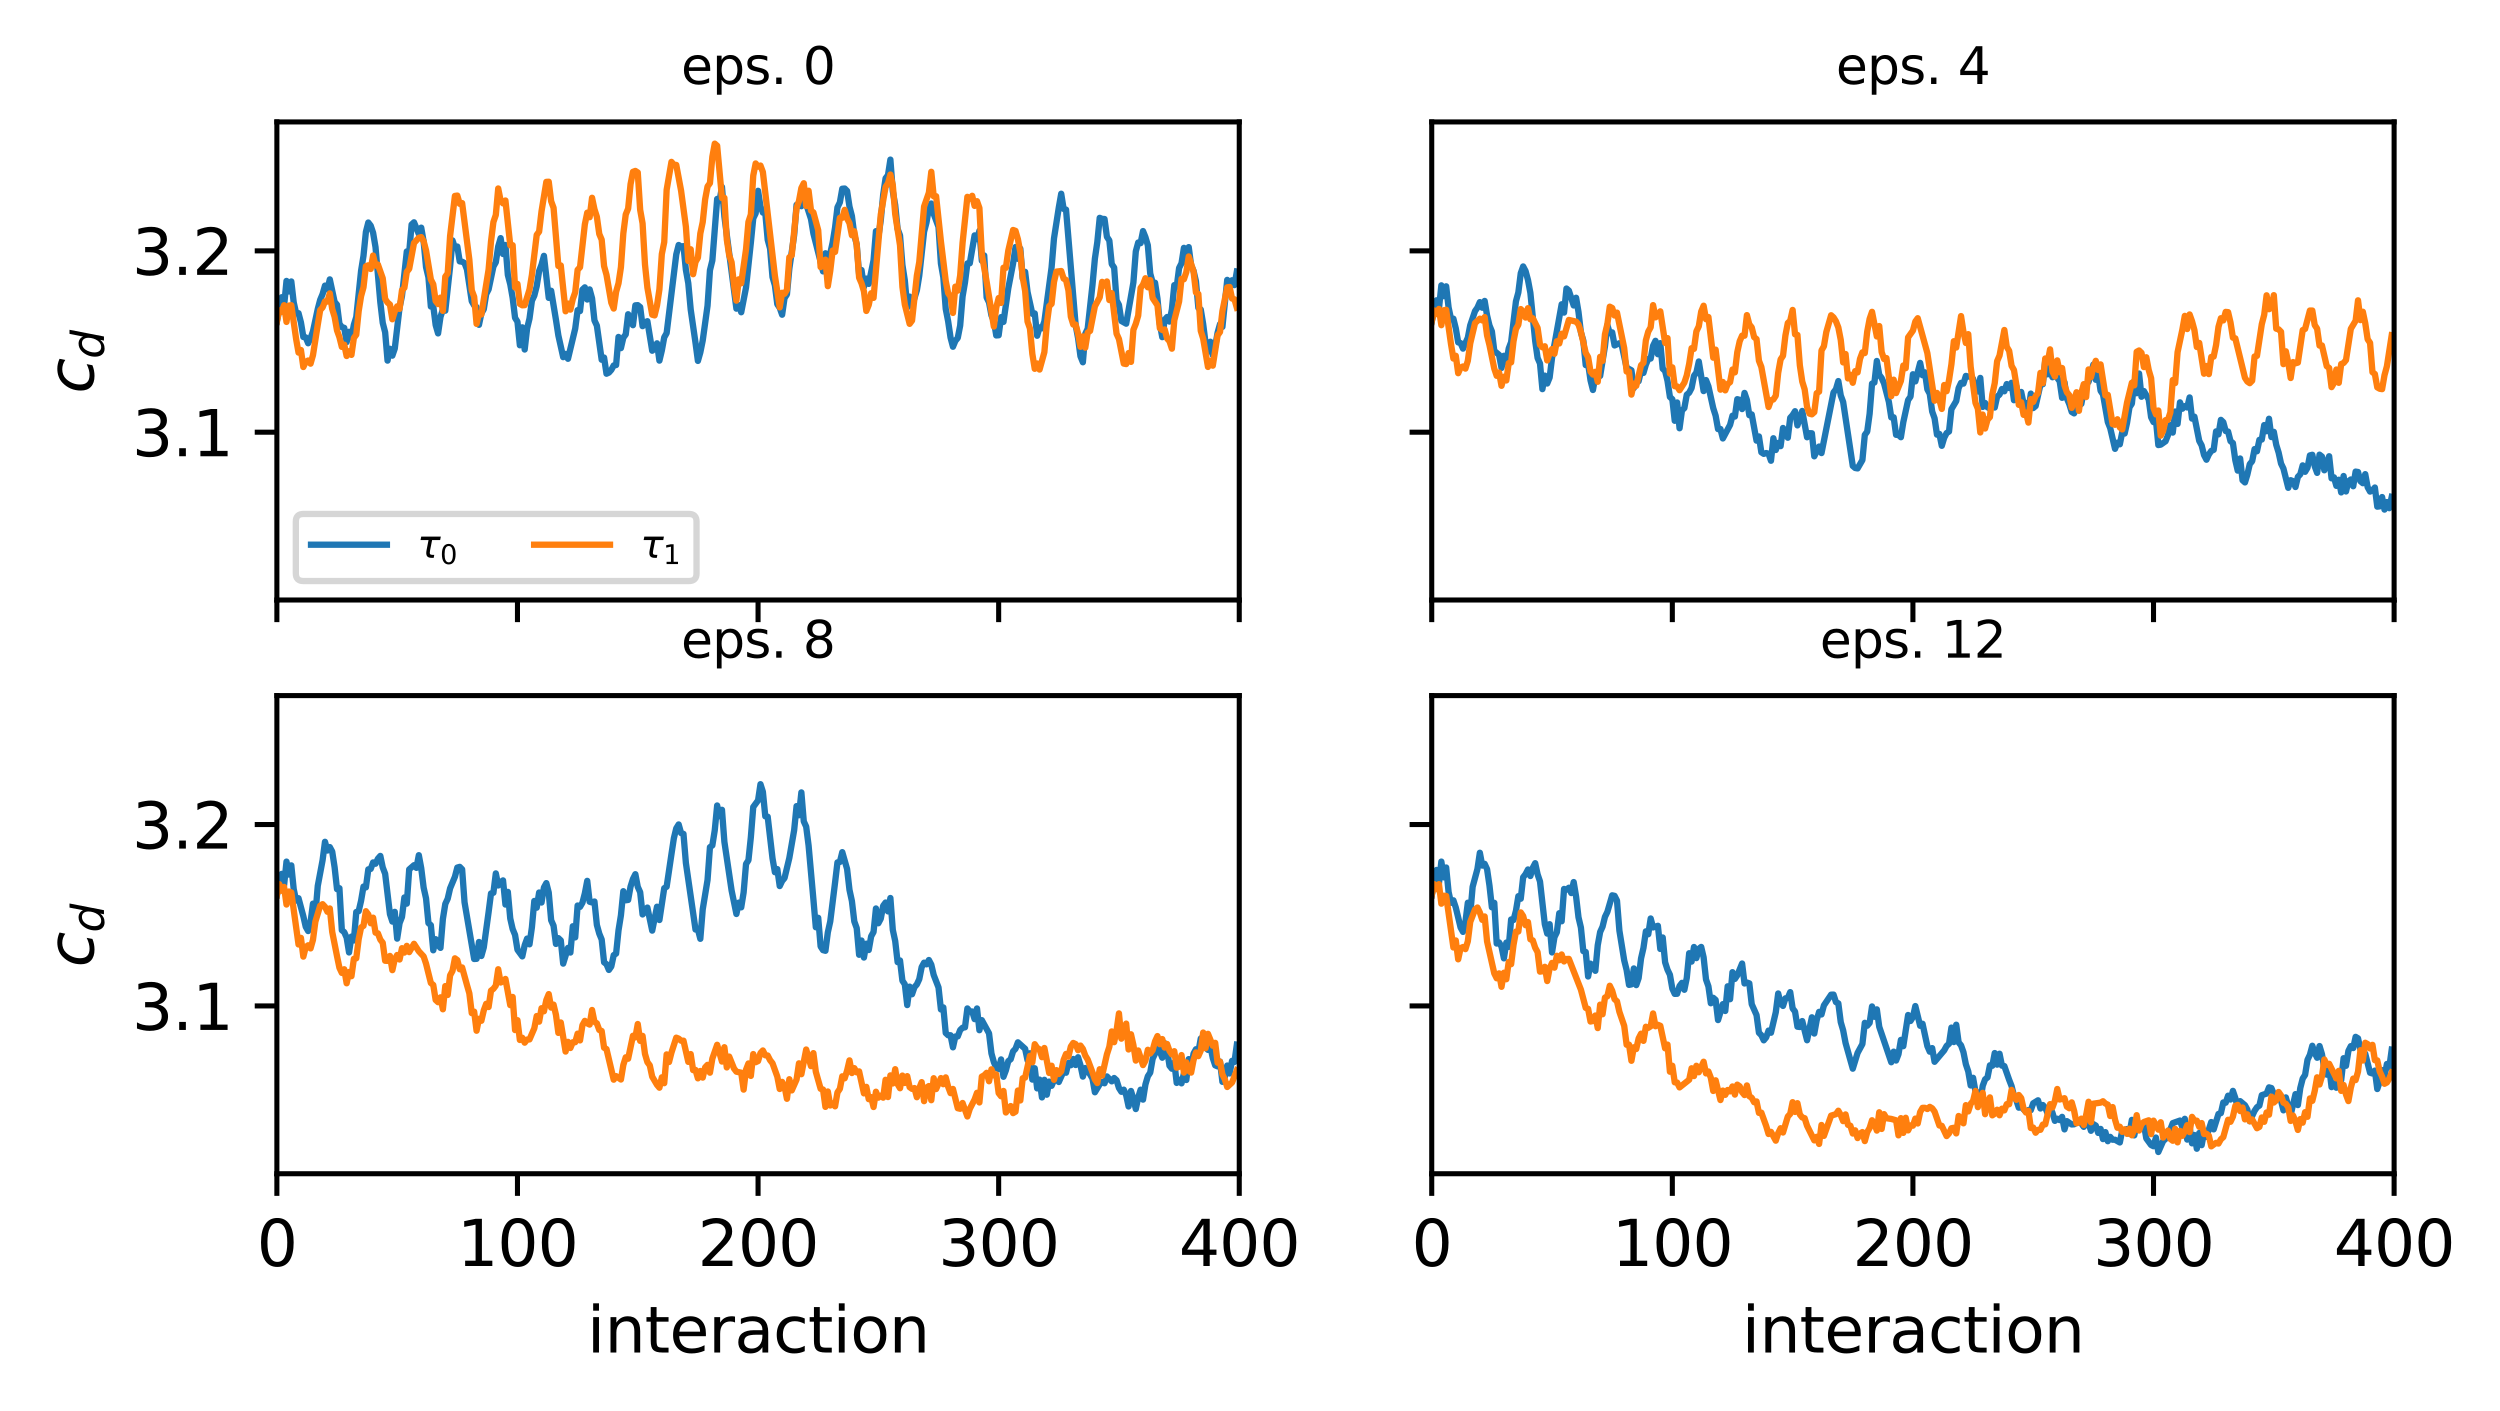<?xml version="1.0" encoding="utf-8" standalone="no"?>
<!DOCTYPE svg PUBLIC "-//W3C//DTD SVG 1.1//EN"
  "http://www.w3.org/Graphics/SVG/1.1/DTD/svg11.dtd">
<svg xmlns:xlink="http://www.w3.org/1999/xlink" width="395.325pt" height="223.155pt" viewBox="0 0 395.325 223.155" xmlns="http://www.w3.org/2000/svg" version="1.1">
 <defs>
  <style type="text/css">*{stroke-linejoin: round; stroke-linecap: butt}</style>
 </defs>
 <g id="figure_1">
  <g id="patch_1">
   <path d="M 0 223.155 
L 395.325 223.155 
L 395.325 0 
L 0 0 
z
" style="fill: #ffffff"/>
  </g>
  <g id="axes_1">
   <g id="patch_2">
    <path d="M 43.781 94.879 
L 195.963 94.879 
L 195.963 19.279 
L 43.781 19.279 
z
" style="fill: #ffffff"/>
   </g>
   <g id="matplotlib.axis_1">
    <g id="xtick_1">
     <g id="line2d_1">
      <defs>
       <path id="m39ad296ce8" d="M 0 0 
L 0 3.5 
" style="stroke: #000000; stroke-width: 0.8"/>
      </defs>
      <g>
       <use xlink:href="#m39ad296ce8" x="43.781" y="94.879" style="stroke: #000000; stroke-width: 0.8"/>
      </g>
     </g>
    </g>
    <g id="xtick_2">
     <g id="line2d_2">
      <g>
       <use xlink:href="#m39ad296ce8" x="81.827" y="94.879" style="stroke: #000000; stroke-width: 0.8"/>
      </g>
     </g>
    </g>
    <g id="xtick_3">
     <g id="line2d_3">
      <g>
       <use xlink:href="#m39ad296ce8" x="119.872" y="94.879" style="stroke: #000000; stroke-width: 0.8"/>
      </g>
     </g>
    </g>
    <g id="xtick_4">
     <g id="line2d_4">
      <g>
       <use xlink:href="#m39ad296ce8" x="157.918" y="94.879" style="stroke: #000000; stroke-width: 0.8"/>
      </g>
     </g>
    </g>
    <g id="xtick_5">
     <g id="line2d_5">
      <g>
       <use xlink:href="#m39ad296ce8" x="195.963" y="94.879" style="stroke: #000000; stroke-width: 0.8"/>
      </g>
     </g>
    </g>
   </g>
   <g id="matplotlib.axis_2">
    <g id="ytick_1">
     <g id="line2d_6">
      <defs>
       <path id="m6e3efac6a8" d="M 0 0 
L -3.5 0 
" style="stroke: #000000; stroke-width: 0.8"/>
      </defs>
      <g>
       <use xlink:href="#m6e3efac6a8" x="43.781" y="68.347" style="stroke: #000000; stroke-width: 0.8"/>
      </g>
     </g>
     <g id="text_1">
      <!-- 3.1 -->
      <g transform="translate(20.878 72.146)scale(0.1 -0.1)">
       <defs>
        <path id="DejaVuSans-33" d="M 2597 2516 
Q 3050 2419 3304 2112 
Q 3559 1806 3559 1356 
Q 3559 666 3084 287 
Q 2609 -91 1734 -91 
Q 1441 -91 1130 -33 
Q 819 25 488 141 
L 488 750 
Q 750 597 1062 519 
Q 1375 441 1716 441 
Q 2309 441 2620 675 
Q 2931 909 2931 1356 
Q 2931 1769 2642 2001 
Q 2353 2234 1838 2234 
L 1294 2234 
L 1294 2753 
L 1863 2753 
Q 2328 2753 2575 2939 
Q 2822 3125 2822 3475 
Q 2822 3834 2567 4026 
Q 2313 4219 1838 4219 
Q 1578 4219 1281 4162 
Q 984 4106 628 3988 
L 628 4550 
Q 988 4650 1302 4700 
Q 1616 4750 1894 4750 
Q 2613 4750 3031 4423 
Q 3450 4097 3450 3541 
Q 3450 3153 3228 2886 
Q 3006 2619 2597 2516 
z
" transform="scale(0.016)"/>
        <path id="DejaVuSans-2e" d="M 684 794 
L 1344 794 
L 1344 0 
L 684 0 
L 684 794 
z
" transform="scale(0.016)"/>
        <path id="DejaVuSans-31" d="M 794 531 
L 1825 531 
L 1825 4091 
L 703 3866 
L 703 4441 
L 1819 4666 
L 2450 4666 
L 2450 531 
L 3481 531 
L 3481 0 
L 794 0 
L 794 531 
z
" transform="scale(0.016)"/>
       </defs>
       <use xlink:href="#DejaVuSans-33"/>
       <use xlink:href="#DejaVuSans-2e" x="63.623"/>
       <use xlink:href="#DejaVuSans-31" x="95.41"/>
      </g>
     </g>
    </g>
    <g id="ytick_2">
     <g id="line2d_7">
      <g>
       <use xlink:href="#m6e3efac6a8" x="43.781" y="39.668" style="stroke: #000000; stroke-width: 0.8"/>
      </g>
     </g>
     <g id="text_2">
      <!-- 3.2 -->
      <g transform="translate(20.878 43.467)scale(0.1 -0.1)">
       <defs>
        <path id="DejaVuSans-32" d="M 1228 531 
L 3431 531 
L 3431 0 
L 469 0 
L 469 531 
Q 828 903 1448 1529 
Q 2069 2156 2228 2338 
Q 2531 2678 2651 2914 
Q 2772 3150 2772 3378 
Q 2772 3750 2511 3984 
Q 2250 4219 1831 4219 
Q 1534 4219 1204 4116 
Q 875 4013 500 3803 
L 500 4441 
Q 881 4594 1212 4672 
Q 1544 4750 1819 4750 
Q 2544 4750 2975 4387 
Q 3406 4025 3406 3419 
Q 3406 3131 3298 2873 
Q 3191 2616 2906 2266 
Q 2828 2175 2409 1742 
Q 1991 1309 1228 531 
z
" transform="scale(0.016)"/>
       </defs>
       <use xlink:href="#DejaVuSans-33"/>
       <use xlink:href="#DejaVuSans-2e" x="63.623"/>
       <use xlink:href="#DejaVuSans-32" x="95.41"/>
      </g>
     </g>
    </g>
    <g id="text_3">
     <!-- $c_d$ -->
     <g transform="translate(14.798 62.229)rotate(-90)scale(0.1 -0.1)">
      <defs>
       <path id="DejaVuSans-Oblique-63" d="M 3431 3366 
L 3316 2797 
Q 3109 2947 2876 3022 
Q 2644 3097 2394 3097 
Q 2119 3097 1870 3000 
Q 1622 2903 1453 2725 
Q 1184 2453 1037 2087 
Q 891 1722 891 1331 
Q 891 859 1127 628 
Q 1363 397 1844 397 
Q 2081 397 2348 469 
Q 2616 541 2906 684 
L 2797 116 
Q 2547 13 2283 -39 
Q 2019 -91 1741 -91 
Q 1044 -91 669 257 
Q 294 606 294 1253 
Q 294 1797 489 2255 
Q 684 2713 1069 3078 
Q 1331 3328 1684 3456 
Q 2038 3584 2456 3584 
Q 2700 3584 2940 3529 
Q 3181 3475 3431 3366 
z
" transform="scale(0.016)"/>
       <path id="DejaVuSans-Oblique-64" d="M 2675 525 
Q 2444 222 2128 65 
Q 1813 -91 1428 -91 
Q 903 -91 598 267 
Q 294 625 294 1247 
Q 294 1766 478 2236 
Q 663 2706 1013 3078 
Q 1244 3325 1534 3454 
Q 1825 3584 2144 3584 
Q 2481 3584 2739 3421 
Q 2997 3259 3138 2956 
L 3513 4863 
L 4091 4863 
L 3144 0 
L 2566 0 
L 2675 525 
z
M 891 1350 
Q 891 897 1095 644 
Q 1300 391 1663 391 
Q 1931 391 2161 520 
Q 2391 650 2566 903 
Q 2750 1166 2856 1509 
Q 2963 1853 2963 2188 
Q 2963 2622 2758 2865 
Q 2553 3109 2194 3109 
Q 1922 3109 1687 2981 
Q 1453 2853 1288 2613 
Q 1106 2353 998 2009 
Q 891 1666 891 1350 
z
" transform="scale(0.016)"/>
      </defs>
      <use xlink:href="#DejaVuSans-Oblique-63"/>
      <use xlink:href="#DejaVuSans-Oblique-64" transform="translate(54.98 -16.406)scale(0.7)"/>
     </g>
    </g>
   </g>
   <g id="line2d_8">
    <path d="M 43.781 50.856 
L 44.542 47.002 
L 44.923 48.373 
L 45.303 44.426 
L 45.684 46.087 
L 46.064 44.51 
L 46.444 47.816 
L 46.825 49.511 
L 47.205 49.526 
L 47.586 50.983 
L 47.966 53.286 
L 48.347 53.353 
L 48.727 54.279 
L 49.108 53.475 
L 49.488 52.404 
L 50.249 48.862 
L 50.629 47.419 
L 51.01 46.502 
L 51.39 45.166 
L 51.771 45.76 
L 52.151 44.18 
L 52.912 47.736 
L 53.293 48.192 
L 53.673 51.199 
L 54.054 51.725 
L 54.434 51.842 
L 54.814 54.103 
L 55.195 52.465 
L 55.575 53.401 
L 55.956 51.354 
L 56.336 50.132 
L 57.097 42.825 
L 57.478 40.459 
L 57.858 36.679 
L 58.239 35.189 
L 58.619 35.681 
L 58.999 36.818 
L 59.38 39.083 
L 60.141 47.807 
L 60.521 51.053 
L 60.902 52.545 
L 61.282 57.023 
L 61.663 55.155 
L 62.043 56.237 
L 62.424 55.121 
L 63.184 48.628 
L 63.565 46.805 
L 64.326 39.765 
L 64.706 39.878 
L 65.087 35.508 
L 65.467 35.154 
L 66.228 37.002 
L 66.609 36.003 
L 66.989 38.185 
L 67.369 42.246 
L 67.75 43.859 
L 68.13 48.47 
L 68.511 48.386 
L 68.891 51.4 
L 69.272 52.721 
L 69.652 50.116 
L 70.033 48.953 
L 70.413 49.129 
L 71.174 42.165 
L 71.554 38.02 
L 71.935 39.151 
L 72.315 38.986 
L 72.696 41.329 
L 73.076 41.384 
L 73.457 41.595 
L 73.837 42.601 
L 74.598 47.639 
L 74.979 48.29 
L 75.359 48.565 
L 75.739 51.364 
L 76.12 49.558 
L 76.5 48.901 
L 76.881 46.505 
L 77.261 45.772 
L 78.022 42.157 
L 78.403 41.476 
L 78.783 38.972 
L 79.164 37.658 
L 79.544 40.165 
L 79.924 38.738 
L 80.305 43.47 
L 80.685 44.943 
L 81.066 47.108 
L 81.446 50.259 
L 81.827 50.873 
L 82.207 54.6 
L 82.588 51.762 
L 82.968 55.269 
L 83.349 51.952 
L 83.729 50.381 
L 84.109 47.561 
L 84.49 46.751 
L 84.87 45.248 
L 85.251 42.858 
L 85.631 41.859 
L 86.012 40.459 
L 86.773 47.105 
L 87.153 45.98 
L 87.914 50.584 
L 88.294 53.054 
L 89.055 56.474 
L 89.436 55.968 
L 89.816 56.732 
L 90.958 51.965 
L 91.338 49.046 
L 91.719 49.185 
L 92.099 45.794 
L 92.479 45.441 
L 92.86 47.362 
L 93.24 45.767 
L 93.621 47.171 
L 94.001 50.668 
L 94.382 51.494 
L 95.143 56.885 
L 95.523 56.542 
L 95.904 59.094 
L 96.284 58.92 
L 96.664 58.49 
L 97.045 57.79 
L 97.425 57.726 
L 97.806 53.283 
L 98.186 55.046 
L 98.567 53.397 
L 98.947 52.88 
L 99.328 49.691 
L 99.708 50.788 
L 100.089 51.419 
L 100.469 48.286 
L 100.849 48.254 
L 101.23 48.558 
L 101.61 51.575 
L 101.991 50.991 
L 102.371 50.795 
L 103.132 55.457 
L 103.513 55.144 
L 103.893 54.29 
L 104.274 57.025 
L 104.654 55.431 
L 105.034 53.349 
L 105.415 52.671 
L 106.937 40.231 
L 107.317 38.743 
L 107.698 38.985 
L 108.078 38.923 
L 108.459 42.674 
L 108.839 44.797 
L 109.219 48.938 
L 109.98 54.21 
L 110.361 57.069 
L 110.741 55.728 
L 111.122 53.836 
L 111.883 48.342 
L 112.263 42.739 
L 112.644 41.191 
L 113.404 31.462 
L 113.785 31.717 
L 114.165 29.564 
L 114.546 34.225 
L 116.448 48.805 
L 116.829 48.247 
L 117.209 49.375 
L 117.97 45.458 
L 118.731 38.385 
L 119.111 34.535 
L 119.492 33.742 
L 119.872 30.174 
L 120.253 32.654 
L 120.633 33.617 
L 121.014 33.677 
L 121.394 37.913 
L 121.774 39.322 
L 122.155 43.813 
L 122.535 45.123 
L 122.916 48.113 
L 123.296 48.673 
L 123.677 49.764 
L 124.057 47.145 
L 124.438 46.551 
L 124.818 42.492 
L 125.579 37.177 
L 125.959 32.388 
L 126.34 32.348 
L 126.72 32.603 
L 127.101 31.087 
L 128.242 34.634 
L 128.623 36.926 
L 130.144 42.914 
L 130.525 40.053 
L 130.905 42.817 
L 131.286 40.083 
L 131.666 38.349 
L 132.047 35.989 
L 132.427 32.783 
L 132.808 32.003 
L 133.188 29.846 
L 133.569 29.811 
L 133.949 30.191 
L 134.329 32.67 
L 134.71 34.157 
L 135.09 37.145 
L 135.471 38.653 
L 135.851 43.395 
L 136.232 42.704 
L 136.612 45.371 
L 136.993 44.056 
L 137.373 44.891 
L 138.134 41.168 
L 138.514 36.554 
L 138.895 37.478 
L 139.275 34.829 
L 139.656 30.794 
L 140.036 28.195 
L 140.417 27.696 
L 140.797 25.24 
L 141.178 30.235 
L 141.558 32.418 
L 141.939 36.193 
L 142.319 37.215 
L 142.699 41.898 
L 143.08 44.346 
L 143.46 48.614 
L 143.841 46.907 
L 144.221 48.383 
L 144.982 45.917 
L 145.363 43.588 
L 146.124 36.645 
L 146.504 35.193 
L 146.884 32.965 
L 147.265 32.181 
L 147.645 33.825 
L 148.406 35.88 
L 148.787 41.664 
L 149.167 43.854 
L 149.548 48.842 
L 149.928 50.8 
L 150.309 53.378 
L 150.689 54.831 
L 151.069 53.909 
L 151.45 53.434 
L 151.83 51.487 
L 152.211 46.882 
L 152.591 44.664 
L 152.972 41.651 
L 153.352 41.631 
L 154.113 37.224 
L 154.494 37.815 
L 154.874 36.49 
L 155.254 41.226 
L 155.635 40.403 
L 156.015 47.039 
L 156.396 47.829 
L 156.776 49.871 
L 157.157 50.738 
L 157.537 53.043 
L 157.918 53.014 
L 158.298 50.153 
L 158.679 50.902 
L 159.439 45.594 
L 160.2 41.642 
L 160.581 39.065 
L 160.961 40.925 
L 161.342 39.322 
L 161.722 44.037 
L 162.103 42.988 
L 162.483 46.162 
L 163.244 49.623 
L 163.624 49.562 
L 164.005 53.093 
L 164.385 51.772 
L 164.766 51.921 
L 165.146 50.834 
L 166.288 42.278 
L 166.668 37.7 
L 167.429 32.804 
L 167.809 30.636 
L 168.19 33.031 
L 168.57 33.144 
L 170.092 51.407 
L 170.473 53.461 
L 170.853 56.336 
L 171.234 57.285 
L 171.614 52.782 
L 171.994 51.981 
L 172.755 45.033 
L 173.136 40.887 
L 173.516 38.293 
L 173.897 34.448 
L 174.277 34.613 
L 174.658 34.631 
L 175.038 37.456 
L 175.419 38.028 
L 175.799 41.755 
L 176.179 42.322 
L 176.56 47.491 
L 176.94 48.213 
L 177.321 50.756 
L 178.082 51.183 
L 179.223 44.667 
L 179.604 39.75 
L 179.984 38.351 
L 180.364 38.448 
L 180.745 36.541 
L 181.125 37.492 
L 181.506 38.786 
L 181.886 43.255 
L 182.267 44.656 
L 182.647 44.708 
L 183.028 47.205 
L 183.408 51.223 
L 183.789 53.314 
L 184.169 50.57 
L 184.549 50.132 
L 184.93 50.849 
L 185.31 48.93 
L 185.691 45.089 
L 186.071 45.351 
L 186.452 42.378 
L 186.832 41.628 
L 187.213 39.196 
L 187.593 41.467 
L 187.974 39.077 
L 188.354 41.973 
L 188.734 42.826 
L 189.115 44.476 
L 189.495 48.676 
L 189.876 48.942 
L 190.256 51.243 
L 190.637 54.235 
L 191.017 55.614 
L 191.398 54.043 
L 191.778 56.151 
L 192.159 54.771 
L 192.539 52.593 
L 192.919 51.254 
L 193.3 51.689 
L 194.061 44.261 
L 194.441 45.485 
L 194.822 44.319 
L 195.202 45.087 
L 195.583 42.937 
L 195.583 42.937 
" clip-path="url(#pe0b66f068f)" style="fill: none; stroke: #1f77b4; stroke-linecap: square"/>
   </g>
   <g id="line2d_9">
    <path d="M 43.781 50.856 
L 44.162 49.067 
L 44.542 49.312 
L 44.923 48.263 
L 45.303 50.902 
L 45.684 48.325 
L 46.064 48.266 
L 46.825 53.606 
L 47.205 55.752 
L 47.586 55.348 
L 47.966 58.037 
L 48.347 57.226 
L 48.727 57.009 
L 49.108 57.505 
L 49.488 56.177 
L 50.249 51.335 
L 50.629 49.033 
L 51.01 48.611 
L 51.39 47.658 
L 51.771 47.687 
L 52.151 46.392 
L 52.532 48.862 
L 52.912 50.113 
L 53.293 52.253 
L 53.673 53.316 
L 54.054 54.852 
L 54.434 54.499 
L 54.814 56.294 
L 55.195 55.541 
L 55.575 56.115 
L 55.956 53.44 
L 56.336 52.921 
L 56.717 49.199 
L 57.097 46.821 
L 57.478 45.433 
L 57.858 42.104 
L 58.239 41.954 
L 58.619 42.534 
L 58.999 40.407 
L 59.38 42.002 
L 59.76 41.839 
L 60.521 44.004 
L 60.902 47.284 
L 61.282 47.837 
L 61.663 48.165 
L 62.043 50.487 
L 62.424 49.242 
L 62.804 48.443 
L 63.184 48.844 
L 63.565 45.89 
L 63.945 45.509 
L 64.326 42.992 
L 64.706 42.509 
L 65.467 38.421 
L 66.228 37.596 
L 66.609 37.494 
L 66.989 38.134 
L 67.369 39.599 
L 68.13 44.201 
L 68.511 44.953 
L 68.891 47.597 
L 69.272 48.081 
L 69.652 47.068 
L 70.033 49.158 
L 70.413 43.749 
L 70.794 43.222 
L 71.174 37.311 
L 71.935 30.985 
L 72.315 30.928 
L 72.696 32.23 
L 73.076 32.117 
L 74.218 41.074 
L 74.598 45.909 
L 74.979 46.928 
L 75.359 51.208 
L 75.739 49.571 
L 76.12 49.726 
L 77.261 42.626 
L 77.642 38.186 
L 78.022 35.11 
L 78.403 33.994 
L 78.783 29.805 
L 79.164 31.726 
L 79.544 32.159 
L 79.924 31.707 
L 80.685 38.787 
L 81.066 38.774 
L 81.446 45.471 
L 81.827 44.9 
L 82.207 48.061 
L 82.588 48.277 
L 82.968 48.254 
L 83.729 45.788 
L 84.109 43.481 
L 84.87 37.144 
L 85.251 36.625 
L 85.631 33.415 
L 86.392 28.76 
L 86.773 28.737 
L 87.153 31.82 
L 87.534 32.862 
L 88.294 42.062 
L 88.675 41.975 
L 89.436 49.224 
L 89.816 47.999 
L 90.197 48.961 
L 90.577 47.292 
L 90.958 46.215 
L 91.338 42.672 
L 91.719 42.255 
L 92.479 35.489 
L 92.86 33.633 
L 93.24 34.348 
L 93.621 31.275 
L 94.001 33.086 
L 94.382 34.287 
L 94.762 36.999 
L 95.143 37.901 
L 95.523 42.082 
L 95.904 43.463 
L 96.664 47.868 
L 97.045 48.791 
L 97.425 46.147 
L 97.806 44.796 
L 98.186 42.262 
L 98.567 36.906 
L 98.947 33.917 
L 99.328 32.987 
L 99.708 29.131 
L 100.089 27.174 
L 100.469 27.03 
L 100.849 27.276 
L 101.23 33.184 
L 101.61 35.33 
L 101.991 41.821 
L 102.371 45.484 
L 103.132 49.764 
L 103.513 49.875 
L 103.893 48.304 
L 104.274 45.751 
L 104.654 40.178 
L 105.034 38.291 
L 105.415 30.026 
L 106.176 25.599 
L 106.556 26.05 
L 106.937 26.08 
L 107.698 30.147 
L 108.459 35.852 
L 108.839 41.273 
L 109.219 39.419 
L 109.6 43.356 
L 109.98 41.413 
L 110.361 40.75 
L 110.741 36.918 
L 111.122 35.114 
L 111.502 31.529 
L 111.883 29.488 
L 112.263 28.962 
L 112.644 24.792 
L 113.024 22.715 
L 113.404 23.049 
L 114.165 31.324 
L 114.546 31.285 
L 114.926 37.871 
L 115.307 40.374 
L 115.687 41.473 
L 116.068 45.092 
L 116.448 47.542 
L 116.829 44.168 
L 117.209 44.802 
L 117.97 39.416 
L 118.35 35.096 
L 118.731 33.927 
L 119.111 27.769 
L 119.492 25.848 
L 119.872 26.35 
L 120.253 26.181 
L 120.633 27.199 
L 122.535 43.614 
L 123.296 48.608 
L 123.677 46.297 
L 124.057 46.452 
L 124.438 45.826 
L 124.818 40.68 
L 125.199 40.368 
L 125.959 32.883 
L 126.34 31.794 
L 126.72 29.73 
L 127.101 28.977 
L 127.481 32.577 
L 127.862 30.159 
L 128.242 33.295 
L 128.623 33.595 
L 129.384 36.405 
L 129.764 42.234 
L 130.525 41.067 
L 130.905 45.25 
L 131.286 42.839 
L 131.666 39.621 
L 132.047 39.834 
L 132.808 34.454 
L 133.188 34.441 
L 133.569 33.186 
L 133.949 34.549 
L 134.329 35.288 
L 134.71 37.205 
L 135.09 36.573 
L 135.471 38.769 
L 135.851 43.913 
L 136.232 44.799 
L 136.612 46.068 
L 136.993 49.167 
L 137.373 48.222 
L 137.754 46.374 
L 138.134 47.103 
L 139.275 33.929 
L 140.036 29.563 
L 140.417 28.983 
L 140.797 27.602 
L 141.178 29.266 
L 141.558 33.862 
L 142.319 38.792 
L 142.699 45.372 
L 143.08 48.168 
L 143.841 51.208 
L 144.221 50.692 
L 144.982 43.586 
L 145.363 41.432 
L 146.124 32.664 
L 146.884 30.461 
L 147.265 27.169 
L 147.645 31.036 
L 148.026 31.03 
L 148.787 38.176 
L 149.548 44.425 
L 149.928 46.357 
L 150.309 46.904 
L 150.689 49.481 
L 151.069 45.332 
L 151.45 45.958 
L 151.83 43.558 
L 152.211 38.402 
L 152.972 31.128 
L 153.352 31.423 
L 153.733 30.961 
L 154.113 32.556 
L 154.494 31.815 
L 154.874 32.895 
L 155.254 40.21 
L 156.015 44.527 
L 157.157 51.63 
L 157.537 48.616 
L 157.918 47.132 
L 158.298 47.9 
L 158.679 42.334 
L 159.059 42.355 
L 159.439 39.637 
L 160.2 36.366 
L 160.581 36.505 
L 160.961 37.824 
L 161.342 39.882 
L 161.722 43.873 
L 162.103 46.003 
L 162.483 50.854 
L 162.864 51.94 
L 163.244 55.963 
L 163.624 58.319 
L 164.005 57.478 
L 164.385 58.438 
L 165.146 55.689 
L 165.527 51.289 
L 165.907 48.421 
L 166.288 48.044 
L 166.668 44.592 
L 167.049 42.952 
L 167.809 42.857 
L 168.19 44.051 
L 168.57 44.269 
L 168.951 45.931 
L 169.331 50.071 
L 169.712 51.317 
L 170.092 51.332 
L 170.473 52.747 
L 170.853 54.84 
L 171.234 53.198 
L 171.614 54.971 
L 171.994 52.591 
L 172.375 52.326 
L 173.136 48.426 
L 173.897 47.018 
L 174.277 44.574 
L 174.658 45.157 
L 175.038 44.511 
L 175.419 47.447 
L 175.799 46.36 
L 176.56 52.771 
L 176.94 53.616 
L 177.701 57.496 
L 178.082 57.568 
L 178.462 55.829 
L 178.843 57.223 
L 179.223 52.156 
L 179.604 51.196 
L 179.984 49.903 
L 180.364 45.534 
L 180.745 45.01 
L 181.125 44.001 
L 181.506 45.427 
L 181.886 44.299 
L 182.267 47.136 
L 183.028 48.282 
L 183.408 51.908 
L 183.789 52.182 
L 184.169 52.098 
L 184.549 53.52 
L 184.93 53.957 
L 185.31 55.136 
L 185.691 50.656 
L 186.452 47.674 
L 186.832 44.085 
L 187.213 44.157 
L 187.593 43.022 
L 187.974 40.555 
L 188.734 42.922 
L 189.115 46.256 
L 189.495 46.485 
L 189.876 52.317 
L 190.256 53.548 
L 191.017 58.023 
L 191.398 57.051 
L 191.778 57.822 
L 192.539 53.023 
L 192.919 52.499 
L 193.3 49.206 
L 194.061 45.437 
L 194.441 45.378 
L 194.822 47.206 
L 195.202 47.326 
L 195.583 48.661 
L 195.583 48.661 
" clip-path="url(#pe0b66f068f)" style="fill: none; stroke: #ff7f0e; stroke-linecap: square"/>
   </g>
   <g id="patch_3">
    <path d="M 43.781 94.879 
L 43.781 19.279 
" style="fill: none; stroke: #000000; stroke-width: 0.8; stroke-linejoin: miter; stroke-linecap: square"/>
   </g>
   <g id="patch_4">
    <path d="M 195.963 94.879 
L 195.963 19.279 
" style="fill: none; stroke: #000000; stroke-width: 0.8; stroke-linejoin: miter; stroke-linecap: square"/>
   </g>
   <g id="patch_5">
    <path d="M 43.781 94.879 
L 195.963 94.879 
" style="fill: none; stroke: #000000; stroke-width: 0.8; stroke-linejoin: miter; stroke-linecap: square"/>
   </g>
   <g id="patch_6">
    <path d="M 43.781 19.279 
L 195.963 19.279 
" style="fill: none; stroke: #000000; stroke-width: 0.8; stroke-linejoin: miter; stroke-linecap: square"/>
   </g>
   <g id="text_4">
    <!-- eps. 0 -->
    <g transform="translate(107.7 13.279)scale(0.08 -0.08)">
     <defs>
      <path id="DejaVuSans-65" d="M 3597 1894 
L 3597 1613 
L 953 1613 
Q 991 1019 1311 708 
Q 1631 397 2203 397 
Q 2534 397 2845 478 
Q 3156 559 3463 722 
L 3463 178 
Q 3153 47 2828 -22 
Q 2503 -91 2169 -91 
Q 1331 -91 842 396 
Q 353 884 353 1716 
Q 353 2575 817 3079 
Q 1281 3584 2069 3584 
Q 2775 3584 3186 3129 
Q 3597 2675 3597 1894 
z
M 3022 2063 
Q 3016 2534 2758 2815 
Q 2500 3097 2075 3097 
Q 1594 3097 1305 2825 
Q 1016 2553 972 2059 
L 3022 2063 
z
" transform="scale(0.016)"/>
      <path id="DejaVuSans-70" d="M 1159 525 
L 1159 -1331 
L 581 -1331 
L 581 3500 
L 1159 3500 
L 1159 2969 
Q 1341 3281 1617 3432 
Q 1894 3584 2278 3584 
Q 2916 3584 3314 3078 
Q 3713 2572 3713 1747 
Q 3713 922 3314 415 
Q 2916 -91 2278 -91 
Q 1894 -91 1617 61 
Q 1341 213 1159 525 
z
M 3116 1747 
Q 3116 2381 2855 2742 
Q 2594 3103 2138 3103 
Q 1681 3103 1420 2742 
Q 1159 2381 1159 1747 
Q 1159 1113 1420 752 
Q 1681 391 2138 391 
Q 2594 391 2855 752 
Q 3116 1113 3116 1747 
z
" transform="scale(0.016)"/>
      <path id="DejaVuSans-73" d="M 2834 3397 
L 2834 2853 
Q 2591 2978 2328 3040 
Q 2066 3103 1784 3103 
Q 1356 3103 1142 2972 
Q 928 2841 928 2578 
Q 928 2378 1081 2264 
Q 1234 2150 1697 2047 
L 1894 2003 
Q 2506 1872 2764 1633 
Q 3022 1394 3022 966 
Q 3022 478 2636 193 
Q 2250 -91 1575 -91 
Q 1294 -91 989 -36 
Q 684 19 347 128 
L 347 722 
Q 666 556 975 473 
Q 1284 391 1588 391 
Q 1994 391 2212 530 
Q 2431 669 2431 922 
Q 2431 1156 2273 1281 
Q 2116 1406 1581 1522 
L 1381 1569 
Q 847 1681 609 1914 
Q 372 2147 372 2553 
Q 372 3047 722 3315 
Q 1072 3584 1716 3584 
Q 2034 3584 2315 3537 
Q 2597 3491 2834 3397 
z
" transform="scale(0.016)"/>
      <path id="DejaVuSans-20" transform="scale(0.016)"/>
      <path id="DejaVuSans-30" d="M 2034 4250 
Q 1547 4250 1301 3770 
Q 1056 3291 1056 2328 
Q 1056 1369 1301 889 
Q 1547 409 2034 409 
Q 2525 409 2770 889 
Q 3016 1369 3016 2328 
Q 3016 3291 2770 3770 
Q 2525 4250 2034 4250 
z
M 2034 4750 
Q 2819 4750 3233 4129 
Q 3647 3509 3647 2328 
Q 3647 1150 3233 529 
Q 2819 -91 2034 -91 
Q 1250 -91 836 529 
Q 422 1150 422 2328 
Q 422 3509 836 4129 
Q 1250 4750 2034 4750 
z
" transform="scale(0.016)"/>
     </defs>
     <use xlink:href="#DejaVuSans-65"/>
     <use xlink:href="#DejaVuSans-70" x="61.523"/>
     <use xlink:href="#DejaVuSans-73" x="125"/>
     <use xlink:href="#DejaVuSans-2e" x="177.1"/>
     <use xlink:href="#DejaVuSans-20" x="208.887"/>
     <use xlink:href="#DejaVuSans-30" x="240.674"/>
    </g>
   </g>
   <g id="legend_1">
    <g id="patch_7">
     <path d="M 47.981 91.879 
L 108.941 91.879 
Q 110.141 91.879 110.141 90.679 
L 110.141 82.472 
Q 110.141 81.272 108.941 81.272 
L 47.981 81.272 
Q 46.781 81.272 46.781 82.472 
L 46.781 90.679 
Q 46.781 91.879 47.981 91.879 
z
" style="fill: #ffffff; opacity: 0.8; stroke: #cccccc; stroke-linejoin: miter"/>
    </g>
    <g id="line2d_10">
     <path d="M 49.181 86.131 
L 55.181 86.131 
L 61.181 86.131 
" style="fill: none; stroke: #1f77b4; stroke-linecap: square"/>
    </g>
    <g id="text_5">
     <!-- $\tau_0$ -->
     <g transform="translate(65.981 88.231)scale(0.06 -0.06)">
      <defs>
       <path id="DejaVuSans-Oblique-3c4" d="M 2103 638 
Q 2188 488 2525 488 
L 2800 488 
L 2706 0 
L 2363 0 
Q 1800 0 1600 300 
Q 1403 606 1534 1269 
L 1856 2925 
L 541 2925 
L 653 3500 
L 3881 3500 
L 3769 2925 
L 2444 2925 
L 2113 1234 
Q 2025 781 2103 638 
z
" transform="scale(0.016)"/>
      </defs>
      <use xlink:href="#DejaVuSans-Oblique-3c4" transform="translate(0 0.312)"/>
      <use xlink:href="#DejaVuSans-30" transform="translate(60.205 -16.094)scale(0.7)"/>
     </g>
    </g>
    <g id="line2d_11">
     <path d="M 84.461 86.131 
L 90.461 86.131 
L 96.461 86.131 
" style="fill: none; stroke: #ff7f0e; stroke-linecap: square"/>
    </g>
    <g id="text_6">
     <!-- $\tau_1$ -->
     <g transform="translate(101.261 88.231)scale(0.06 -0.06)">
      <use xlink:href="#DejaVuSans-Oblique-3c4" transform="translate(0 0.312)"/>
      <use xlink:href="#DejaVuSans-31" transform="translate(60.205 -16.094)scale(0.7)"/>
     </g>
    </g>
   </g>
  </g>
  <g id="axes_2">
   <g id="patch_8">
    <path d="M 226.399 94.879 
L 378.581 94.879 
L 378.581 19.279 
L 226.399 19.279 
z
" style="fill: #ffffff"/>
   </g>
   <g id="matplotlib.axis_3">
    <g id="xtick_6">
     <g id="line2d_12">
      <g>
       <use xlink:href="#m39ad296ce8" x="226.399" y="94.879" style="stroke: #000000; stroke-width: 0.8"/>
      </g>
     </g>
    </g>
    <g id="xtick_7">
     <g id="line2d_13">
      <g>
       <use xlink:href="#m39ad296ce8" x="264.445" y="94.879" style="stroke: #000000; stroke-width: 0.8"/>
      </g>
     </g>
    </g>
    <g id="xtick_8">
     <g id="line2d_14">
      <g>
       <use xlink:href="#m39ad296ce8" x="302.49" y="94.879" style="stroke: #000000; stroke-width: 0.8"/>
      </g>
     </g>
    </g>
    <g id="xtick_9">
     <g id="line2d_15">
      <g>
       <use xlink:href="#m39ad296ce8" x="340.536" y="94.879" style="stroke: #000000; stroke-width: 0.8"/>
      </g>
     </g>
    </g>
    <g id="xtick_10">
     <g id="line2d_16">
      <g>
       <use xlink:href="#m39ad296ce8" x="378.581" y="94.879" style="stroke: #000000; stroke-width: 0.8"/>
      </g>
     </g>
    </g>
   </g>
   <g id="matplotlib.axis_4">
    <g id="ytick_3">
     <g id="line2d_17">
      <g>
       <use xlink:href="#m6e3efac6a8" x="226.399" y="68.347" style="stroke: #000000; stroke-width: 0.8"/>
      </g>
     </g>
    </g>
    <g id="ytick_4">
     <g id="line2d_18">
      <g>
       <use xlink:href="#m6e3efac6a8" x="226.399" y="39.668" style="stroke: #000000; stroke-width: 0.8"/>
      </g>
     </g>
    </g>
   </g>
   <g id="line2d_19">
    <path d="M 226.399 50.856 
L 227.16 47.488 
L 227.541 48.824 
L 227.921 45.123 
L 228.302 46.827 
L 228.682 45.277 
L 229.063 48.606 
L 229.443 50.402 
L 229.824 50.394 
L 230.204 51.929 
L 230.584 54.138 
L 230.965 54.254 
L 231.345 55.126 
L 232.106 53.404 
L 232.487 51.436 
L 233.248 49.187 
L 233.628 48.646 
L 234.009 47.775 
L 234.389 48.658 
L 234.769 47.587 
L 235.15 49.882 
L 235.53 51.473 
L 235.911 52.402 
L 236.291 55.481 
L 237.052 56.117 
L 237.433 58.188 
L 237.813 56.26 
L 238.194 57.335 
L 238.574 55.11 
L 238.954 54.089 
L 239.715 47.65 
L 240.096 46.244 
L 240.476 43.206 
L 240.857 42.135 
L 241.237 42.86 
L 241.618 44.265 
L 241.998 46.306 
L 242.759 53.922 
L 243.139 56.609 
L 243.52 57.479 
L 243.9 61.533 
L 244.281 59.397 
L 244.661 60.643 
L 245.042 59.707 
L 245.422 56.607 
L 246.944 48.119 
L 247.324 49.427 
L 247.705 45.626 
L 248.085 45.956 
L 248.846 48.303 
L 249.227 47.087 
L 249.607 49.332 
L 249.988 52.557 
L 250.368 53.851 
L 250.749 57.733 
L 251.129 57.522 
L 251.509 60.145 
L 251.89 61.666 
L 252.27 59.486 
L 252.651 58.894 
L 253.031 59.442 
L 253.792 54.761 
L 254.173 51.403 
L 254.553 52.674 
L 254.934 52.561 
L 255.314 54.624 
L 256.075 54.276 
L 256.455 54.636 
L 257.216 58.146 
L 257.977 58.549 
L 258.358 61.363 
L 258.738 60.385 
L 259.119 60.279 
L 259.499 58.651 
L 259.879 58.968 
L 260.26 57.656 
L 260.64 56.761 
L 261.021 56.697 
L 261.401 54.674 
L 261.782 53.896 
L 262.162 56.013 
L 262.543 54.266 
L 262.923 58.303 
L 263.304 58.673 
L 263.684 60.235 
L 264.064 62.77 
L 264.445 63.132 
L 264.825 66.539 
L 265.206 63.647 
L 265.586 67.719 
L 265.967 64.901 
L 266.347 64.531 
L 266.728 62.417 
L 267.108 62.092 
L 267.489 61.361 
L 267.869 59.432 
L 268.249 58.912 
L 268.63 57.163 
L 269.391 61.842 
L 269.771 60.104 
L 270.152 61.094 
L 270.913 64.536 
L 271.293 65.736 
L 271.674 67.852 
L 272.054 67.839 
L 272.434 69.331 
L 273.576 67.186 
L 273.956 65.738 
L 274.337 65.87 
L 274.717 63.123 
L 275.098 63.235 
L 275.478 64.687 
L 275.859 62.135 
L 276.239 63.255 
L 276.619 65.654 
L 277 65.535 
L 277.761 69.677 
L 278.141 69.015 
L 278.522 71.518 
L 278.902 71.768 
L 279.283 71.641 
L 279.663 71.752 
L 280.044 72.857 
L 280.424 69.299 
L 280.804 71.156 
L 281.185 70.039 
L 281.565 70.548 
L 281.946 67.677 
L 282.707 69.216 
L 283.087 66.064 
L 283.468 65.642 
L 283.848 65.028 
L 284.229 67.265 
L 284.989 64.986 
L 285.75 69.142 
L 286.131 68.5 
L 286.511 68.516 
L 286.892 72.156 
L 287.653 70.615 
L 288.033 71.644 
L 289.935 62.051 
L 290.316 61.552 
L 290.696 60.26 
L 291.077 62.535 
L 291.457 63.562 
L 292.979 73.68 
L 293.359 74.003 
L 293.74 74.071 
L 294.501 72.752 
L 294.881 68.772 
L 295.262 68.247 
L 295.642 65.435 
L 296.023 60.667 
L 296.403 60.486 
L 296.784 57.082 
L 297.164 59.272 
L 297.544 59.771 
L 297.925 60.625 
L 298.686 63.551 
L 299.066 66.002 
L 299.447 65.99 
L 299.827 68.755 
L 300.208 68.781 
L 300.588 69.136 
L 300.969 66.762 
L 301.729 63.264 
L 302.11 62.714 
L 302.49 59.183 
L 302.871 60.312 
L 303.632 57.385 
L 304.012 59.336 
L 304.393 58.877 
L 304.773 61.569 
L 305.154 62.278 
L 305.534 65.073 
L 305.914 66.145 
L 306.295 68.733 
L 306.675 68.622 
L 307.056 70.495 
L 307.436 69.225 
L 307.817 68.484 
L 308.197 68.237 
L 308.578 64.706 
L 309.339 63.421 
L 309.719 61.361 
L 310.099 60.547 
L 310.48 60.659 
L 310.86 59.446 
L 311.241 59.554 
L 311.621 59.504 
L 312.002 59.912 
L 312.382 61.437 
L 312.763 61.909 
L 313.143 59.759 
L 313.524 64.347 
L 313.904 63.724 
L 314.284 64.403 
L 314.665 64.611 
L 315.045 63.82 
L 315.426 64.44 
L 315.806 62.723 
L 316.187 62.393 
L 316.567 61.518 
L 316.948 61.874 
L 317.328 60.736 
L 317.709 61.354 
L 318.089 60.533 
L 318.469 63.284 
L 318.85 61.097 
L 319.23 63.518 
L 319.611 61.982 
L 319.991 63.81 
L 320.372 63.731 
L 320.752 64.992 
L 321.133 62.242 
L 321.513 64.526 
L 321.894 64.204 
L 322.654 60.849 
L 323.035 60.758 
L 323.415 56.959 
L 323.796 59.189 
L 324.176 58.718 
L 324.557 59.653 
L 324.937 57.909 
L 325.318 59.757 
L 325.698 60.295 
L 326.079 62.908 
L 326.459 60.446 
L 326.839 63.011 
L 327.22 63.912 
L 327.6 65.139 
L 327.981 65.367 
L 328.361 64.364 
L 329.122 63.867 
L 329.503 61.89 
L 329.883 60.771 
L 330.264 60.385 
L 331.024 57.652 
L 331.405 60.053 
L 331.785 59.23 
L 332.166 61.803 
L 332.546 62.369 
L 333.307 66.739 
L 333.688 67.701 
L 334.449 70.973 
L 334.829 70.002 
L 335.209 70.256 
L 335.59 68.346 
L 335.97 68.552 
L 336.351 66.846 
L 336.731 64.423 
L 337.112 63.828 
L 337.492 60.262 
L 337.873 62.179 
L 338.253 59.067 
L 338.634 62.738 
L 339.014 61.843 
L 339.775 63.166 
L 340.155 65.981 
L 340.536 66.742 
L 340.916 66.415 
L 341.297 70.378 
L 341.677 70.313 
L 342.438 69.776 
L 342.819 68.816 
L 343.199 67.199 
L 343.579 68.405 
L 343.96 65.075 
L 344.34 67.037 
L 344.721 63.627 
L 345.101 64.631 
L 345.482 64.223 
L 345.862 64.432 
L 346.243 62.848 
L 346.623 66.192 
L 347.004 65.891 
L 347.764 69.715 
L 348.145 70.43 
L 348.525 71.958 
L 348.906 72.693 
L 349.286 71.861 
L 349.667 71.305 
L 350.047 71.138 
L 350.428 68.22 
L 350.808 68.688 
L 351.189 66.395 
L 351.569 66.759 
L 351.949 68.161 
L 352.33 68.245 
L 352.71 69.759 
L 353.091 70.067 
L 353.471 72.777 
L 353.852 74.42 
L 354.232 72.503 
L 354.613 75.94 
L 354.993 76.286 
L 355.374 75.05 
L 355.754 73.394 
L 356.134 72.927 
L 356.515 71.016 
L 356.895 71.36 
L 357.276 69.556 
L 357.656 69.506 
L 358.037 67.22 
L 358.417 68.186 
L 358.798 66.218 
L 359.178 69.114 
L 359.559 68.289 
L 359.939 70.333 
L 360.319 71.568 
L 360.7 73.305 
L 361.08 74.094 
L 361.841 77.139 
L 362.222 75.935 
L 362.602 76.087 
L 362.983 77.012 
L 363.363 75.401 
L 363.744 75.004 
L 364.124 73.59 
L 364.504 74.605 
L 364.885 73.967 
L 365.265 72.012 
L 365.646 71.915 
L 366.026 73.729 
L 366.407 74.774 
L 366.787 71.897 
L 367.168 72.196 
L 367.548 74.366 
L 368.309 72.148 
L 368.689 75.64 
L 369.07 75.481 
L 369.45 76.826 
L 369.831 75.862 
L 370.211 77.867 
L 370.592 75.276 
L 370.972 77.716 
L 371.353 76.117 
L 371.733 75.822 
L 372.114 76.887 
L 372.494 74.577 
L 372.874 74.638 
L 373.255 76.095 
L 373.635 76.41 
L 374.016 74.98 
L 374.396 77.044 
L 374.777 77.733 
L 375.157 77.549 
L 375.538 77.092 
L 375.918 80.119 
L 376.299 80.066 
L 376.679 78.599 
L 377.059 80.58 
L 377.44 79.389 
L 377.82 80.358 
L 378.201 78.566 
L 378.201 78.566 
" clip-path="url(#p4b754e96e1)" style="fill: none; stroke: #1f77b4; stroke-linecap: square"/>
   </g>
   <g id="line2d_20">
    <path d="M 226.399 50.856 
L 226.78 49.092 
L 227.16 49.674 
L 227.541 48.851 
L 227.921 51.42 
L 228.302 49.064 
L 228.682 48.987 
L 229.443 54.39 
L 229.824 56.693 
L 230.204 56.262 
L 230.584 59.013 
L 230.965 58.133 
L 231.345 57.95 
L 231.726 58.289 
L 232.106 57.056 
L 232.487 54.302 
L 233.248 51.085 
L 234.009 50.394 
L 234.389 50.667 
L 234.769 50.142 
L 235.15 53.043 
L 235.53 54.573 
L 236.291 58.296 
L 236.672 59.429 
L 237.052 58.91 
L 237.433 61.008 
L 237.813 59.569 
L 238.194 60.159 
L 238.574 57.425 
L 238.954 57.303 
L 239.335 53.951 
L 239.715 52.025 
L 240.096 51.352 
L 240.476 48.878 
L 240.857 49.257 
L 241.237 50.215 
L 241.618 48.737 
L 241.998 50.495 
L 242.379 50.326 
L 243.139 51.851 
L 243.52 54.526 
L 243.9 54.92 
L 244.281 54.756 
L 244.661 56.994 
L 245.042 55.841 
L 245.422 55.204 
L 245.803 55.943 
L 246.183 53.963 
L 246.564 54.314 
L 246.944 52.779 
L 247.324 53.193 
L 248.085 50.593 
L 249.227 50.858 
L 249.607 51.307 
L 249.988 52.464 
L 250.749 55.808 
L 251.129 56.472 
L 251.509 58.762 
L 251.89 59.227 
L 252.27 58.796 
L 252.651 60.369 
L 253.031 56.426 
L 253.412 57.07 
L 253.792 52.853 
L 254.173 51.251 
L 254.553 48.499 
L 254.934 48.7 
L 255.314 49.896 
L 255.694 49.437 
L 256.836 55.042 
L 257.216 58.751 
L 257.597 58.744 
L 257.977 62.396 
L 258.358 60.663 
L 258.738 61.011 
L 259.499 57.761 
L 259.879 57.366 
L 260.26 53.825 
L 260.64 52.437 
L 261.021 51.751 
L 261.401 48.252 
L 261.782 50.183 
L 262.162 49.858 
L 262.543 49.237 
L 263.304 54.223 
L 263.684 53.466 
L 264.064 59.07 
L 264.445 58.092 
L 264.825 61.067 
L 265.206 61.107 
L 265.586 61.703 
L 266.347 60.506 
L 266.728 59.358 
L 267.108 57.538 
L 267.489 55.059 
L 267.869 55.163 
L 268.249 52.401 
L 268.63 51.597 
L 269.01 49.264 
L 269.391 48.344 
L 269.771 50.475 
L 270.152 50.134 
L 270.913 56.559 
L 271.293 55.292 
L 272.054 61.619 
L 272.434 60.404 
L 272.815 61.727 
L 273.195 60.73 
L 273.576 60.43 
L 273.956 58.434 
L 274.337 58.883 
L 274.717 55.693 
L 275.098 53.956 
L 275.478 53.075 
L 275.859 53.086 
L 276.239 49.832 
L 276.619 51.297 
L 277 51.77 
L 277.38 53.311 
L 277.761 53.621 
L 278.141 57.045 
L 278.522 58.03 
L 279.663 64.36 
L 280.044 63.293 
L 280.424 63.164 
L 280.804 62.572 
L 281.185 58.964 
L 281.565 56.836 
L 281.946 56.268 
L 282.326 53.052 
L 282.707 51.078 
L 283.087 50.723 
L 283.468 49.013 
L 283.848 52.866 
L 284.229 52.961 
L 284.609 57.774 
L 284.989 60.336 
L 285.37 61.575 
L 285.75 64.358 
L 286.131 65.401 
L 286.511 65.515 
L 286.892 65.175 
L 287.272 62.179 
L 287.653 61.929 
L 288.033 55.41 
L 288.414 54.754 
L 288.794 52.502 
L 289.555 49.852 
L 289.935 50.193 
L 290.316 50.805 
L 290.696 51.786 
L 291.077 53.748 
L 291.457 57.307 
L 291.838 55.981 
L 292.218 59.842 
L 292.599 59.256 
L 292.979 60.526 
L 293.359 58.688 
L 293.74 58.887 
L 294.12 56.757 
L 294.501 55.716 
L 294.881 55.827 
L 295.262 52.442 
L 295.642 50.43 
L 296.023 49.312 
L 296.784 53.205 
L 297.164 51.559 
L 297.544 55.671 
L 297.925 56.772 
L 298.305 56.624 
L 299.066 62.642 
L 299.447 60.041 
L 299.827 62.155 
L 300.588 60.233 
L 300.969 57.801 
L 301.349 58.217 
L 301.729 53.352 
L 302.49 52.28 
L 302.871 50.844 
L 303.251 50.321 
L 304.773 55.835 
L 305.914 63.363 
L 306.295 62.136 
L 306.675 63.203 
L 307.056 64.663 
L 307.436 60.883 
L 307.817 61.858 
L 308.197 60.115 
L 308.578 57.601 
L 308.958 53.96 
L 309.339 54.952 
L 310.099 49.983 
L 310.48 52.486 
L 310.86 54.237 
L 311.241 52.842 
L 311.621 57.992 
L 312.382 63.709 
L 312.763 64.647 
L 313.143 68.383 
L 313.524 65.556 
L 313.904 67.758 
L 314.284 66.367 
L 314.665 65.951 
L 315.045 62.374 
L 315.426 60.593 
L 315.806 57.11 
L 316.187 56.218 
L 316.948 52.182 
L 317.328 54.843 
L 317.709 55.478 
L 318.089 57.852 
L 318.469 58.513 
L 318.85 60.866 
L 319.23 64.016 
L 319.611 63.613 
L 319.991 65.599 
L 320.372 65.247 
L 320.752 66.826 
L 321.133 63.119 
L 321.513 63.552 
L 321.894 62.629 
L 322.274 62.145 
L 322.654 58.964 
L 323.035 60.587 
L 323.415 56.689 
L 323.796 57.316 
L 324.176 55.245 
L 324.557 58.782 
L 324.937 59.537 
L 325.318 56.992 
L 325.698 58.863 
L 326.079 58.197 
L 326.459 60.939 
L 326.839 62.039 
L 327.22 62.497 
L 327.6 64.497 
L 328.361 62.025 
L 328.742 64.961 
L 329.122 62.114 
L 329.503 60.747 
L 329.883 62.785 
L 330.264 58.423 
L 330.644 59.641 
L 331.024 58.106 
L 331.405 57.057 
L 331.785 58.504 
L 332.166 57.627 
L 332.927 62.531 
L 333.307 62.442 
L 334.068 67.076 
L 334.449 67.169 
L 334.829 66.302 
L 335.209 67.588 
L 335.59 67.904 
L 336.351 63.645 
L 337.112 60.525 
L 337.492 60.936 
L 337.873 55.629 
L 338.253 55.424 
L 338.634 55.792 
L 339.014 58.045 
L 339.394 56.499 
L 339.775 58.507 
L 340.155 59.801 
L 340.536 64.514 
L 340.916 65.518 
L 341.297 64.915 
L 341.677 68.886 
L 342.058 68.125 
L 342.438 66.441 
L 342.819 66.391 
L 343.199 65.215 
L 343.579 60.098 
L 343.96 60.577 
L 344.34 55.694 
L 345.101 52.097 
L 345.482 49.954 
L 345.862 52.03 
L 346.243 49.725 
L 346.623 50.79 
L 347.004 52.196 
L 347.384 54.87 
L 347.764 54.225 
L 348.525 59.093 
L 348.906 57.882 
L 349.286 59.157 
L 349.667 56.443 
L 350.047 56.388 
L 350.428 54.556 
L 350.808 51.682 
L 351.189 50.323 
L 351.569 50.667 
L 351.949 49.322 
L 352.33 49.361 
L 352.71 50.991 
L 353.091 53.395 
L 353.471 53.502 
L 354.993 59.739 
L 355.374 60.329 
L 355.754 60.59 
L 356.134 60.196 
L 356.515 56.372 
L 356.895 56.271 
L 357.656 51.262 
L 358.037 49.784 
L 358.417 46.699 
L 358.798 48.893 
L 359.178 48.666 
L 359.559 46.677 
L 359.939 51.971 
L 360.319 52.078 
L 360.7 52.465 
L 361.08 57.579 
L 361.461 55.553 
L 361.841 57.326 
L 362.222 59.775 
L 362.602 57.255 
L 362.983 57.45 
L 363.363 57.339 
L 364.124 52.202 
L 364.504 52.011 
L 365.265 49.105 
L 365.646 49.108 
L 366.026 51.398 
L 366.407 51.979 
L 366.787 54.647 
L 367.168 54.627 
L 367.929 57.911 
L 368.309 58.192 
L 368.689 61.213 
L 369.07 60.566 
L 369.45 58.434 
L 369.831 60.535 
L 370.211 57.565 
L 370.592 57.402 
L 370.972 56.939 
L 371.733 52 
L 372.494 50.72 
L 372.874 47.492 
L 373.255 50.617 
L 373.635 49.297 
L 374.016 51.103 
L 374.396 53.65 
L 374.777 54.213 
L 375.157 58.85 
L 375.538 59.145 
L 375.918 61.254 
L 376.299 61.473 
L 376.679 61.535 
L 377.059 59.336 
L 377.44 57.921 
L 378.201 53.003 
L 378.201 53.003 
" clip-path="url(#p4b754e96e1)" style="fill: none; stroke: #ff7f0e; stroke-linecap: square"/>
   </g>
   <g id="patch_9">
    <path d="M 226.399 94.879 
L 226.399 19.279 
" style="fill: none; stroke: #000000; stroke-width: 0.8; stroke-linejoin: miter; stroke-linecap: square"/>
   </g>
   <g id="patch_10">
    <path d="M 378.581 94.879 
L 378.581 19.279 
" style="fill: none; stroke: #000000; stroke-width: 0.8; stroke-linejoin: miter; stroke-linecap: square"/>
   </g>
   <g id="patch_11">
    <path d="M 226.399 94.879 
L 378.581 94.879 
" style="fill: none; stroke: #000000; stroke-width: 0.8; stroke-linejoin: miter; stroke-linecap: square"/>
   </g>
   <g id="patch_12">
    <path d="M 226.399 19.279 
L 378.581 19.279 
" style="fill: none; stroke: #000000; stroke-width: 0.8; stroke-linejoin: miter; stroke-linecap: square"/>
   </g>
   <g id="text_7">
    <!-- eps. 4 -->
    <g transform="translate(290.318 13.279)scale(0.08 -0.08)">
     <defs>
      <path id="DejaVuSans-34" d="M 2419 4116 
L 825 1625 
L 2419 1625 
L 2419 4116 
z
M 2253 4666 
L 3047 4666 
L 3047 1625 
L 3713 1625 
L 3713 1100 
L 3047 1100 
L 3047 0 
L 2419 0 
L 2419 1100 
L 313 1100 
L 313 1709 
L 2253 4666 
z
" transform="scale(0.016)"/>
     </defs>
     <use xlink:href="#DejaVuSans-65"/>
     <use xlink:href="#DejaVuSans-70" x="61.523"/>
     <use xlink:href="#DejaVuSans-73" x="125"/>
     <use xlink:href="#DejaVuSans-2e" x="177.1"/>
     <use xlink:href="#DejaVuSans-20" x="208.887"/>
     <use xlink:href="#DejaVuSans-34" x="240.674"/>
    </g>
   </g>
  </g>
  <g id="axes_3">
   <g id="patch_13">
    <path d="M 43.781 185.599 
L 195.963 185.599 
L 195.963 109.999 
L 43.781 109.999 
z
" style="fill: #ffffff"/>
   </g>
   <g id="matplotlib.axis_5">
    <g id="xtick_11">
     <g id="line2d_21">
      <g>
       <use xlink:href="#m39ad296ce8" x="43.781" y="185.599" style="stroke: #000000; stroke-width: 0.8"/>
      </g>
     </g>
     <g id="text_8">
      <!-- 0 -->
      <g transform="translate(40.6 200.197)scale(0.1 -0.1)">
       <use xlink:href="#DejaVuSans-30"/>
      </g>
     </g>
    </g>
    <g id="xtick_12">
     <g id="line2d_22">
      <g>
       <use xlink:href="#m39ad296ce8" x="81.827" y="185.599" style="stroke: #000000; stroke-width: 0.8"/>
      </g>
     </g>
     <g id="text_9">
      <!-- 100 -->
      <g transform="translate(72.283 200.197)scale(0.1 -0.1)">
       <use xlink:href="#DejaVuSans-31"/>
       <use xlink:href="#DejaVuSans-30" x="63.623"/>
       <use xlink:href="#DejaVuSans-30" x="127.246"/>
      </g>
     </g>
    </g>
    <g id="xtick_13">
     <g id="line2d_23">
      <g>
       <use xlink:href="#m39ad296ce8" x="119.872" y="185.599" style="stroke: #000000; stroke-width: 0.8"/>
      </g>
     </g>
     <g id="text_10">
      <!-- 200 -->
      <g transform="translate(110.328 200.197)scale(0.1 -0.1)">
       <use xlink:href="#DejaVuSans-32"/>
       <use xlink:href="#DejaVuSans-30" x="63.623"/>
       <use xlink:href="#DejaVuSans-30" x="127.246"/>
      </g>
     </g>
    </g>
    <g id="xtick_14">
     <g id="line2d_24">
      <g>
       <use xlink:href="#m39ad296ce8" x="157.918" y="185.599" style="stroke: #000000; stroke-width: 0.8"/>
      </g>
     </g>
     <g id="text_11">
      <!-- 300 -->
      <g transform="translate(148.374 200.197)scale(0.1 -0.1)">
       <use xlink:href="#DejaVuSans-33"/>
       <use xlink:href="#DejaVuSans-30" x="63.623"/>
       <use xlink:href="#DejaVuSans-30" x="127.246"/>
      </g>
     </g>
    </g>
    <g id="xtick_15">
     <g id="line2d_25">
      <g>
       <use xlink:href="#m39ad296ce8" x="195.963" y="185.599" style="stroke: #000000; stroke-width: 0.8"/>
      </g>
     </g>
     <g id="text_12">
      <!-- 400 -->
      <g transform="translate(186.419 200.197)scale(0.1 -0.1)">
       <use xlink:href="#DejaVuSans-34"/>
       <use xlink:href="#DejaVuSans-30" x="63.623"/>
       <use xlink:href="#DejaVuSans-30" x="127.246"/>
      </g>
     </g>
    </g>
    <g id="text_13">
     <!-- interaction -->
     <g transform="translate(92.832 213.875)scale(0.1 -0.1)">
      <defs>
       <path id="DejaVuSans-69" d="M 603 3500 
L 1178 3500 
L 1178 0 
L 603 0 
L 603 3500 
z
M 603 4863 
L 1178 4863 
L 1178 4134 
L 603 4134 
L 603 4863 
z
" transform="scale(0.016)"/>
       <path id="DejaVuSans-6e" d="M 3513 2113 
L 3513 0 
L 2938 0 
L 2938 2094 
Q 2938 2591 2744 2837 
Q 2550 3084 2163 3084 
Q 1697 3084 1428 2787 
Q 1159 2491 1159 1978 
L 1159 0 
L 581 0 
L 581 3500 
L 1159 3500 
L 1159 2956 
Q 1366 3272 1645 3428 
Q 1925 3584 2291 3584 
Q 2894 3584 3203 3211 
Q 3513 2838 3513 2113 
z
" transform="scale(0.016)"/>
       <path id="DejaVuSans-74" d="M 1172 4494 
L 1172 3500 
L 2356 3500 
L 2356 3053 
L 1172 3053 
L 1172 1153 
Q 1172 725 1289 603 
Q 1406 481 1766 481 
L 2356 481 
L 2356 0 
L 1766 0 
Q 1100 0 847 248 
Q 594 497 594 1153 
L 594 3053 
L 172 3053 
L 172 3500 
L 594 3500 
L 594 4494 
L 1172 4494 
z
" transform="scale(0.016)"/>
       <path id="DejaVuSans-72" d="M 2631 2963 
Q 2534 3019 2420 3045 
Q 2306 3072 2169 3072 
Q 1681 3072 1420 2755 
Q 1159 2438 1159 1844 
L 1159 0 
L 581 0 
L 581 3500 
L 1159 3500 
L 1159 2956 
Q 1341 3275 1631 3429 
Q 1922 3584 2338 3584 
Q 2397 3584 2469 3576 
Q 2541 3569 2628 3553 
L 2631 2963 
z
" transform="scale(0.016)"/>
       <path id="DejaVuSans-61" d="M 2194 1759 
Q 1497 1759 1228 1600 
Q 959 1441 959 1056 
Q 959 750 1161 570 
Q 1363 391 1709 391 
Q 2188 391 2477 730 
Q 2766 1069 2766 1631 
L 2766 1759 
L 2194 1759 
z
M 3341 1997 
L 3341 0 
L 2766 0 
L 2766 531 
Q 2569 213 2275 61 
Q 1981 -91 1556 -91 
Q 1019 -91 701 211 
Q 384 513 384 1019 
Q 384 1609 779 1909 
Q 1175 2209 1959 2209 
L 2766 2209 
L 2766 2266 
Q 2766 2663 2505 2880 
Q 2244 3097 1772 3097 
Q 1472 3097 1187 3025 
Q 903 2953 641 2809 
L 641 3341 
Q 956 3463 1253 3523 
Q 1550 3584 1831 3584 
Q 2591 3584 2966 3190 
Q 3341 2797 3341 1997 
z
" transform="scale(0.016)"/>
       <path id="DejaVuSans-63" d="M 3122 3366 
L 3122 2828 
Q 2878 2963 2633 3030 
Q 2388 3097 2138 3097 
Q 1578 3097 1268 2742 
Q 959 2388 959 1747 
Q 959 1106 1268 751 
Q 1578 397 2138 397 
Q 2388 397 2633 464 
Q 2878 531 3122 666 
L 3122 134 
Q 2881 22 2623 -34 
Q 2366 -91 2075 -91 
Q 1284 -91 818 406 
Q 353 903 353 1747 
Q 353 2603 823 3093 
Q 1294 3584 2113 3584 
Q 2378 3584 2631 3529 
Q 2884 3475 3122 3366 
z
" transform="scale(0.016)"/>
       <path id="DejaVuSans-6f" d="M 1959 3097 
Q 1497 3097 1228 2736 
Q 959 2375 959 1747 
Q 959 1119 1226 758 
Q 1494 397 1959 397 
Q 2419 397 2687 759 
Q 2956 1122 2956 1747 
Q 2956 2369 2687 2733 
Q 2419 3097 1959 3097 
z
M 1959 3584 
Q 2709 3584 3137 3096 
Q 3566 2609 3566 1747 
Q 3566 888 3137 398 
Q 2709 -91 1959 -91 
Q 1206 -91 779 398 
Q 353 888 353 1747 
Q 353 2609 779 3096 
Q 1206 3584 1959 3584 
z
" transform="scale(0.016)"/>
      </defs>
      <use xlink:href="#DejaVuSans-69"/>
      <use xlink:href="#DejaVuSans-6e" x="27.783"/>
      <use xlink:href="#DejaVuSans-74" x="91.162"/>
      <use xlink:href="#DejaVuSans-65" x="130.371"/>
      <use xlink:href="#DejaVuSans-72" x="191.895"/>
      <use xlink:href="#DejaVuSans-61" x="233.008"/>
      <use xlink:href="#DejaVuSans-63" x="294.287"/>
      <use xlink:href="#DejaVuSans-74" x="349.268"/>
      <use xlink:href="#DejaVuSans-69" x="388.477"/>
      <use xlink:href="#DejaVuSans-6f" x="416.26"/>
      <use xlink:href="#DejaVuSans-6e" x="477.441"/>
     </g>
    </g>
   </g>
   <g id="matplotlib.axis_6">
    <g id="ytick_5">
     <g id="line2d_26">
      <g>
       <use xlink:href="#m6e3efac6a8" x="43.781" y="159.067" style="stroke: #000000; stroke-width: 0.8"/>
      </g>
     </g>
     <g id="text_14">
      <!-- 3.1 -->
      <g transform="translate(20.878 162.866)scale(0.1 -0.1)">
       <use xlink:href="#DejaVuSans-33"/>
       <use xlink:href="#DejaVuSans-2e" x="63.623"/>
       <use xlink:href="#DejaVuSans-31" x="95.41"/>
      </g>
     </g>
    </g>
    <g id="ytick_6">
     <g id="line2d_27">
      <g>
       <use xlink:href="#m6e3efac6a8" x="43.781" y="130.388" style="stroke: #000000; stroke-width: 0.8"/>
      </g>
     </g>
     <g id="text_15">
      <!-- 3.2 -->
      <g transform="translate(20.878 134.187)scale(0.1 -0.1)">
       <use xlink:href="#DejaVuSans-33"/>
       <use xlink:href="#DejaVuSans-2e" x="63.623"/>
       <use xlink:href="#DejaVuSans-32" x="95.41"/>
      </g>
     </g>
    </g>
    <g id="text_16">
     <!-- $c_d$ -->
     <g transform="translate(14.798 152.949)rotate(-90)scale(0.1 -0.1)">
      <use xlink:href="#DejaVuSans-Oblique-63"/>
      <use xlink:href="#DejaVuSans-Oblique-64" transform="translate(54.98 -16.406)scale(0.7)"/>
     </g>
    </g>
   </g>
   <g id="line2d_28">
    <path d="M 43.781 141.576 
L 44.542 138.189 
L 44.923 139.976 
L 45.303 136.249 
L 45.684 138.294 
L 46.064 136.844 
L 46.444 140.591 
L 46.825 142.41 
L 47.205 142.038 
L 47.966 144.884 
L 48.347 146.553 
L 48.727 147.226 
L 49.108 145.812 
L 49.488 142.897 
L 49.869 144.607 
L 50.249 140.085 
L 51.01 136.023 
L 51.39 133.116 
L 51.771 134.495 
L 52.151 133.952 
L 52.532 134.66 
L 52.912 137.145 
L 53.293 140.6 
L 53.673 140.453 
L 54.054 147.092 
L 54.434 147.401 
L 54.814 148.265 
L 55.195 150.609 
L 55.575 148.107 
L 55.956 148.72 
L 56.336 144.217 
L 56.717 144.078 
L 57.097 142.433 
L 57.478 140.197 
L 57.858 140.322 
L 58.239 137.475 
L 58.619 137.4 
L 58.999 136.376 
L 59.38 136.58 
L 59.76 135.784 
L 60.141 135.348 
L 60.521 137.166 
L 60.902 138.17 
L 61.663 144.556 
L 62.043 145.727 
L 62.424 144.193 
L 62.804 148.425 
L 63.184 145.977 
L 63.565 145 
L 63.945 141.918 
L 64.326 142.893 
L 64.706 137.481 
L 65.467 136.812 
L 65.848 137.234 
L 66.228 135.232 
L 66.609 137.293 
L 66.989 140.359 
L 67.369 142.061 
L 67.75 145.962 
L 68.13 146.3 
L 68.511 150.269 
L 68.891 148.515 
L 69.272 149.457 
L 69.652 149.888 
L 70.033 145.316 
L 70.413 142.941 
L 70.794 142.117 
L 71.174 140.473 
L 71.935 138.643 
L 72.315 137.188 
L 72.696 137.079 
L 73.076 137.468 
L 73.457 142.675 
L 74.979 151.643 
L 75.359 151.619 
L 75.739 148.955 
L 76.12 151.167 
L 76.5 149.814 
L 77.261 144.247 
L 77.642 141.281 
L 78.022 141.172 
L 78.403 138.113 
L 78.783 140.021 
L 79.164 139.487 
L 79.544 139.221 
L 79.924 143.037 
L 80.305 141.034 
L 80.685 145.242 
L 81.066 146.912 
L 81.446 147.839 
L 81.827 150.186 
L 82.588 151.231 
L 82.968 149.473 
L 83.349 148.421 
L 83.729 149.323 
L 84.109 146.642 
L 84.49 142.47 
L 84.87 143.53 
L 85.251 141.134 
L 85.631 142.713 
L 86.012 140.338 
L 86.392 139.648 
L 86.773 141.146 
L 87.153 145.519 
L 87.534 146.381 
L 87.914 149.266 
L 88.294 148.347 
L 88.675 148.705 
L 89.055 152.376 
L 89.816 149.888 
L 90.197 150.626 
L 90.577 146.468 
L 90.958 148.227 
L 91.338 143.191 
L 91.719 143.402 
L 92.099 142.753 
L 92.479 141.275 
L 92.86 139.291 
L 93.24 142.593 
L 93.621 142.706 
L 94.001 142.556 
L 94.382 146.26 
L 94.762 147.632 
L 95.143 148.566 
L 95.523 152.169 
L 95.904 152.465 
L 96.284 153.373 
L 96.664 152.828 
L 97.045 151.04 
L 97.425 150.787 
L 97.806 147.11 
L 98.186 144.742 
L 98.567 140.927 
L 98.947 142.361 
L 99.328 142.305 
L 99.708 140.196 
L 100.089 138.995 
L 100.469 138.239 
L 100.849 140.229 
L 101.23 141.088 
L 101.61 144.6 
L 101.991 144.187 
L 102.371 143.516 
L 103.132 147.158 
L 103.893 143.38 
L 104.274 145.48 
L 105.034 140.454 
L 105.415 140.218 
L 106.176 135.068 
L 106.556 132.56 
L 106.937 130.986 
L 107.317 130.373 
L 107.698 131.731 
L 108.078 131.864 
L 108.459 136.461 
L 109.98 146.984 
L 110.361 146.969 
L 110.741 148.455 
L 111.122 143.79 
L 111.883 139.151 
L 112.263 133.967 
L 112.644 133.682 
L 113.024 131.3 
L 113.404 127.374 
L 113.785 129.071 
L 114.165 128.057 
L 114.546 133.106 
L 115.687 140.81 
L 116.448 144.526 
L 116.829 142.733 
L 117.209 143.48 
L 117.589 141.129 
L 117.97 136.614 
L 118.35 136.032 
L 118.731 132.393 
L 119.111 127.61 
L 119.872 126.565 
L 120.253 124.006 
L 120.633 125.205 
L 121.014 129.081 
L 121.394 129.146 
L 122.155 135.714 
L 122.535 137.922 
L 122.916 137.431 
L 123.296 140.111 
L 123.677 139.309 
L 124.057 138.85 
L 124.818 135.667 
L 125.579 131.278 
L 125.959 127.473 
L 126.34 128.912 
L 126.72 125.306 
L 127.101 129.889 
L 127.481 130.717 
L 127.862 133.703 
L 128.623 142.219 
L 129.003 146.625 
L 129.384 145.133 
L 129.764 149.661 
L 130.144 150.243 
L 130.525 150.348 
L 130.905 147.431 
L 131.286 145.714 
L 132.047 139.573 
L 132.427 136.372 
L 132.808 136.302 
L 133.188 134.753 
L 133.949 137.412 
L 134.329 140.718 
L 134.71 142.481 
L 135.09 145.704 
L 135.471 146.765 
L 135.851 150.977 
L 136.232 148.725 
L 136.612 151.416 
L 136.993 149.228 
L 137.373 150.227 
L 137.754 148.064 
L 138.134 147.376 
L 138.514 143.659 
L 138.895 145.995 
L 139.275 145.277 
L 139.656 143.235 
L 140.036 142.719 
L 140.417 144.116 
L 140.797 142.003 
L 141.178 147.042 
L 141.558 148.811 
L 141.939 152.14 
L 142.319 151.879 
L 142.699 155.083 
L 143.08 155.647 
L 143.46 158.932 
L 143.841 156.019 
L 144.221 157.219 
L 144.602 156.103 
L 144.982 155.666 
L 145.363 154.836 
L 145.743 152.924 
L 146.124 152.228 
L 146.504 152.487 
L 146.884 151.81 
L 147.265 152.535 
L 147.645 154.172 
L 148.406 156.141 
L 148.787 159.622 
L 149.167 159.302 
L 149.548 163.35 
L 149.928 163.707 
L 150.309 163.705 
L 150.689 165.615 
L 151.069 163.905 
L 151.45 163.884 
L 151.83 162.881 
L 152.211 162.517 
L 152.591 162.448 
L 152.972 159.466 
L 153.352 159.945 
L 153.733 159.946 
L 154.113 161.151 
L 154.494 159.471 
L 154.874 162.904 
L 155.254 161.32 
L 156.396 163.409 
L 156.776 166.572 
L 157.157 167.948 
L 157.537 168.875 
L 157.918 169.061 
L 158.298 167.528 
L 158.679 170.27 
L 159.059 169.256 
L 159.439 167.797 
L 159.82 167.493 
L 160.2 166.245 
L 160.581 165.847 
L 160.961 164.825 
L 162.103 165.847 
L 162.483 167.65 
L 162.864 166.556 
L 163.244 170.712 
L 163.624 168.929 
L 164.005 172.105 
L 164.385 170.72 
L 164.766 173.536 
L 165.146 170.751 
L 165.527 173.104 
L 165.907 171.03 
L 166.288 171.697 
L 167.049 169.92 
L 167.429 171.094 
L 168.19 169.39 
L 168.57 169.63 
L 168.951 168.091 
L 169.331 168.442 
L 169.712 167.455 
L 170.092 168.41 
L 170.473 167.183 
L 170.853 168.434 
L 171.234 170.242 
L 171.614 168.886 
L 172.375 169.892 
L 172.755 170.569 
L 173.136 172.72 
L 173.897 171.456 
L 174.277 171.104 
L 174.658 171.296 
L 175.038 170.217 
L 175.799 170.994 
L 176.179 170.468 
L 176.56 170.816 
L 176.94 172.041 
L 177.321 172.641 
L 177.701 172.311 
L 178.082 173.183 
L 178.462 174.963 
L 178.843 172.52 
L 179.223 173.744 
L 179.604 175.372 
L 179.984 173.537 
L 180.364 172.315 
L 180.745 173.884 
L 181.125 171.485 
L 181.506 170.194 
L 181.886 169.611 
L 182.267 167.421 
L 182.647 166.61 
L 183.028 165.268 
L 183.789 167.255 
L 184.169 164.95 
L 184.549 166.012 
L 184.93 168.523 
L 185.31 168.996 
L 185.691 168.011 
L 186.071 171.238 
L 186.452 170.735 
L 186.832 171.308 
L 187.213 169.723 
L 187.593 170.78 
L 187.974 167.48 
L 188.354 168.99 
L 188.734 166.605 
L 189.115 165.918 
L 189.495 166.337 
L 189.876 164.22 
L 190.256 163.983 
L 190.637 165.675 
L 191.017 166.016 
L 191.398 165.474 
L 191.778 167.315 
L 192.159 168.461 
L 192.539 168.622 
L 192.919 167.869 
L 193.3 171.066 
L 193.68 170.284 
L 194.061 168.498 
L 194.441 169.746 
L 194.822 167.755 
L 195.202 167.929 
L 195.583 165.188 
L 195.583 165.188 
" clip-path="url(#pb3444184f1)" style="fill: none; stroke: #1f77b4; stroke-linecap: square"/>
   </g>
   <g id="line2d_29">
    <path d="M 43.781 141.576 
L 44.162 139.816 
L 44.542 140.856 
L 44.923 140.254 
L 45.303 143.032 
L 45.684 140.978 
L 46.064 141.127 
L 47.205 149.347 
L 47.586 148.308 
L 47.966 151.27 
L 48.347 149.755 
L 48.727 149.481 
L 49.108 149.971 
L 49.488 148.626 
L 49.869 145.743 
L 50.629 143.219 
L 51.01 142.978 
L 51.39 143.384 
L 51.771 144.175 
L 52.151 143.653 
L 52.532 147.354 
L 53.293 151.198 
L 53.673 153.032 
L 54.054 153.845 
L 54.434 153.272 
L 54.814 155.485 
L 55.195 153.701 
L 55.575 154.363 
L 55.956 151.619 
L 56.336 151.539 
L 56.717 148.501 
L 57.097 146.658 
L 57.478 146.407 
L 57.858 144.093 
L 58.239 144.596 
L 58.619 145.994 
L 58.999 145.115 
L 59.38 147.48 
L 59.76 147.593 
L 60.141 148.587 
L 60.521 149.08 
L 60.902 151.921 
L 61.282 151.945 
L 61.663 151.166 
L 62.043 153.409 
L 62.424 151.689 
L 62.804 151.014 
L 63.184 151.725 
L 63.565 149.938 
L 63.945 150.63 
L 64.326 149.571 
L 64.706 150.556 
L 65.467 149.246 
L 66.228 150.423 
L 66.989 151.24 
L 67.369 152.385 
L 68.13 155.437 
L 68.511 155.754 
L 68.891 158.125 
L 69.272 158.475 
L 69.652 157.713 
L 70.033 159.598 
L 70.413 155.932 
L 70.794 157.332 
L 71.174 154.231 
L 71.554 153.53 
L 71.935 151.542 
L 72.315 151.819 
L 72.696 153.268 
L 73.076 152.984 
L 73.837 155.747 
L 74.218 157.085 
L 74.598 160.205 
L 74.979 159.971 
L 75.359 162.989 
L 75.739 161.103 
L 76.12 161.414 
L 76.5 159.766 
L 76.881 158.736 
L 77.261 159.24 
L 77.642 156.656 
L 78.022 156.36 
L 78.403 155.856 
L 78.783 153.269 
L 79.164 155.364 
L 79.544 155.182 
L 79.924 154.801 
L 80.685 158.938 
L 81.066 157.65 
L 81.446 162.884 
L 81.827 161.322 
L 82.207 164.451 
L 82.588 164.101 
L 82.968 164.876 
L 83.349 164.385 
L 83.729 164.364 
L 84.49 162.604 
L 84.87 160.668 
L 85.251 161.554 
L 85.631 159.431 
L 86.012 159.914 
L 86.392 158.132 
L 86.773 157.2 
L 87.153 159.333 
L 87.534 158.863 
L 87.914 160.476 
L 88.294 163.331 
L 88.675 161.687 
L 89.436 166.283 
L 89.816 164.747 
L 90.197 165.718 
L 90.577 164.81 
L 90.958 164.804 
L 91.338 163.452 
L 91.719 164.52 
L 92.099 162.119 
L 92.479 161.431 
L 92.86 161.827 
L 93.24 162.015 
L 93.621 159.711 
L 94.001 161.573 
L 94.382 161.823 
L 94.762 162.865 
L 95.143 163.034 
L 95.523 165.675 
L 95.904 165.89 
L 97.045 170.729 
L 97.425 170.172 
L 98.186 170.702 
L 98.567 168.398 
L 98.947 167.195 
L 99.328 167.414 
L 100.089 163.787 
L 100.469 164.04 
L 100.849 161.931 
L 101.23 164.594 
L 101.61 163.806 
L 101.991 166.656 
L 102.371 167.955 
L 102.752 168.468 
L 103.132 170.255 
L 103.893 171.545 
L 104.274 171.997 
L 104.654 170.359 
L 105.034 171.284 
L 105.415 166.734 
L 105.795 167.936 
L 106.176 166.444 
L 106.937 164.089 
L 107.317 164.239 
L 107.698 164.566 
L 108.078 164.561 
L 108.839 167.913 
L 109.219 166.685 
L 109.6 169.214 
L 109.98 169.19 
L 110.361 170.52 
L 110.741 169.36 
L 111.122 170.4 
L 111.502 168.792 
L 111.883 168.387 
L 112.263 169.622 
L 112.644 167.393 
L 113.404 165.215 
L 114.165 167.864 
L 114.546 165.599 
L 114.926 168.791 
L 115.307 167.077 
L 116.068 168.967 
L 116.448 169.465 
L 117.209 169.625 
L 117.589 172.301 
L 117.97 169.15 
L 118.35 168.169 
L 118.731 170.132 
L 119.111 166.682 
L 119.492 167.968 
L 119.872 167.786 
L 120.253 166.514 
L 120.633 166.114 
L 121.014 166.872 
L 121.394 166.909 
L 121.774 167.648 
L 122.155 168.132 
L 122.916 170.249 
L 123.296 172.2 
L 123.677 171.08 
L 124.057 171.787 
L 124.438 173.75 
L 124.818 170.66 
L 125.199 172.425 
L 125.959 170.709 
L 126.34 168.147 
L 126.72 169.864 
L 127.481 165.96 
L 128.242 168.589 
L 128.623 166.53 
L 129.003 169.469 
L 129.764 172.168 
L 130.144 172.287 
L 130.525 175.03 
L 130.905 172.598 
L 131.286 174.809 
L 131.666 174.462 
L 132.047 174.944 
L 132.427 172.742 
L 132.808 172.179 
L 133.188 170.197 
L 133.569 170.511 
L 133.949 169.296 
L 134.329 167.678 
L 134.71 169.678 
L 135.09 168.909 
L 135.471 169.569 
L 135.851 169.419 
L 136.612 172.893 
L 136.993 171.865 
L 137.373 173.811 
L 137.754 173.488 
L 138.134 175.053 
L 138.514 172.637 
L 138.895 173.572 
L 139.275 173.252 
L 139.656 173.571 
L 140.036 170.746 
L 140.417 173.475 
L 140.797 170.056 
L 141.178 171.326 
L 141.558 169.074 
L 141.939 171.425 
L 142.319 172.081 
L 142.699 170.082 
L 143.08 171.252 
L 143.46 170.175 
L 143.841 171.916 
L 144.221 172.182 
L 144.602 172.059 
L 144.982 173.504 
L 145.363 172.083 
L 145.743 171.122 
L 146.124 174.126 
L 146.504 171.991 
L 146.884 171.739 
L 147.265 173.974 
L 147.645 170.501 
L 148.026 172.208 
L 148.787 170.48 
L 149.167 171.446 
L 149.548 170.37 
L 149.928 171.836 
L 150.309 172.854 
L 150.689 172.198 
L 151.45 175.244 
L 151.83 175.329 
L 152.211 174.415 
L 152.972 176.546 
L 153.352 175.345 
L 154.113 173.866 
L 154.494 172.807 
L 154.874 174.329 
L 155.254 170.244 
L 155.635 170.042 
L 156.015 169.648 
L 156.396 170.976 
L 156.776 169.091 
L 157.157 170.055 
L 157.537 169.901 
L 157.918 172.854 
L 158.298 173.347 
L 158.679 172.514 
L 159.059 175.918 
L 159.82 174.901 
L 160.2 176.017 
L 160.581 175.79 
L 160.961 172.449 
L 161.342 174.011 
L 161.722 170.502 
L 162.103 170.399 
L 162.864 166.961 
L 163.244 167.984 
L 163.624 165.121 
L 164.005 165.705 
L 164.385 165.923 
L 164.766 167.17 
L 165.146 165.72 
L 165.907 169.671 
L 166.288 168.523 
L 166.668 170.745 
L 167.049 169.224 
L 167.429 169.83 
L 167.809 169.414 
L 168.19 167.609 
L 168.57 166.662 
L 168.951 167.091 
L 169.331 165.489 
L 169.712 164.924 
L 170.092 165.105 
L 170.473 166.066 
L 170.853 165.337 
L 171.234 165.859 
L 171.614 166.918 
L 171.994 167.54 
L 172.755 169.582 
L 173.136 170.703 
L 173.516 171.261 
L 173.897 169.078 
L 174.277 170.095 
L 175.038 166.712 
L 175.419 165.534 
L 175.799 163.104 
L 176.179 164.797 
L 176.56 162.95 
L 176.94 160.252 
L 177.321 164.244 
L 177.701 162.621 
L 178.082 161.867 
L 178.462 165.954 
L 178.843 163.554 
L 179.223 165.251 
L 179.604 167.708 
L 179.984 166.113 
L 180.745 168.421 
L 181.125 167.73 
L 181.506 166.004 
L 181.886 166.585 
L 182.267 166.067 
L 182.647 164.675 
L 183.028 163.838 
L 183.408 165.116 
L 183.789 164.31 
L 184.169 165.651 
L 184.549 165.084 
L 184.93 166.168 
L 185.31 166.733 
L 185.691 166.228 
L 186.071 168.834 
L 186.452 168.677 
L 186.832 166.842 
L 187.213 169.605 
L 187.593 167.996 
L 187.974 169.308 
L 188.354 169.607 
L 188.734 167.63 
L 189.115 166.426 
L 189.495 167.001 
L 189.876 166.138 
L 190.256 163.277 
L 190.637 165.743 
L 191.017 163.485 
L 191.778 165.357 
L 192.159 164.905 
L 192.539 168.051 
L 192.919 167.882 
L 193.3 169.898 
L 193.68 170.681 
L 194.061 171.883 
L 194.822 171.179 
L 195.583 169.24 
L 195.583 169.24 
" clip-path="url(#pb3444184f1)" style="fill: none; stroke: #ff7f0e; stroke-linecap: square"/>
   </g>
   <g id="patch_14">
    <path d="M 43.781 185.599 
L 43.781 109.999 
" style="fill: none; stroke: #000000; stroke-width: 0.8; stroke-linejoin: miter; stroke-linecap: square"/>
   </g>
   <g id="patch_15">
    <path d="M 195.963 185.599 
L 195.963 109.999 
" style="fill: none; stroke: #000000; stroke-width: 0.8; stroke-linejoin: miter; stroke-linecap: square"/>
   </g>
   <g id="patch_16">
    <path d="M 43.781 185.599 
L 195.963 185.599 
" style="fill: none; stroke: #000000; stroke-width: 0.8; stroke-linejoin: miter; stroke-linecap: square"/>
   </g>
   <g id="patch_17">
    <path d="M 43.781 109.999 
L 195.963 109.999 
" style="fill: none; stroke: #000000; stroke-width: 0.8; stroke-linejoin: miter; stroke-linecap: square"/>
   </g>
   <g id="text_17">
    <!-- eps. 8 -->
    <g transform="translate(107.7 103.999)scale(0.08 -0.08)">
     <defs>
      <path id="DejaVuSans-38" d="M 2034 2216 
Q 1584 2216 1326 1975 
Q 1069 1734 1069 1313 
Q 1069 891 1326 650 
Q 1584 409 2034 409 
Q 2484 409 2743 651 
Q 3003 894 3003 1313 
Q 3003 1734 2745 1975 
Q 2488 2216 2034 2216 
z
M 1403 2484 
Q 997 2584 770 2862 
Q 544 3141 544 3541 
Q 544 4100 942 4425 
Q 1341 4750 2034 4750 
Q 2731 4750 3128 4425 
Q 3525 4100 3525 3541 
Q 3525 3141 3298 2862 
Q 3072 2584 2669 2484 
Q 3125 2378 3379 2068 
Q 3634 1759 3634 1313 
Q 3634 634 3220 271 
Q 2806 -91 2034 -91 
Q 1263 -91 848 271 
Q 434 634 434 1313 
Q 434 1759 690 2068 
Q 947 2378 1403 2484 
z
M 1172 3481 
Q 1172 3119 1398 2916 
Q 1625 2713 2034 2713 
Q 2441 2713 2670 2916 
Q 2900 3119 2900 3481 
Q 2900 3844 2670 4047 
Q 2441 4250 2034 4250 
Q 1625 4250 1398 4047 
Q 1172 3844 1172 3481 
z
" transform="scale(0.016)"/>
     </defs>
     <use xlink:href="#DejaVuSans-65"/>
     <use xlink:href="#DejaVuSans-70" x="61.523"/>
     <use xlink:href="#DejaVuSans-73" x="125"/>
     <use xlink:href="#DejaVuSans-2e" x="177.1"/>
     <use xlink:href="#DejaVuSans-20" x="208.887"/>
     <use xlink:href="#DejaVuSans-38" x="240.674"/>
    </g>
   </g>
  </g>
  <g id="axes_4">
   <g id="patch_18">
    <path d="M 226.399 185.599 
L 378.581 185.599 
L 378.581 109.999 
L 226.399 109.999 
z
" style="fill: #ffffff"/>
   </g>
   <g id="matplotlib.axis_7">
    <g id="xtick_16">
     <g id="line2d_30">
      <g>
       <use xlink:href="#m39ad296ce8" x="226.399" y="185.599" style="stroke: #000000; stroke-width: 0.8"/>
      </g>
     </g>
     <g id="text_18">
      <!-- 0 -->
      <g transform="translate(223.218 200.197)scale(0.1 -0.1)">
       <use xlink:href="#DejaVuSans-30"/>
      </g>
     </g>
    </g>
    <g id="xtick_17">
     <g id="line2d_31">
      <g>
       <use xlink:href="#m39ad296ce8" x="264.445" y="185.599" style="stroke: #000000; stroke-width: 0.8"/>
      </g>
     </g>
     <g id="text_19">
      <!-- 100 -->
      <g transform="translate(254.901 200.197)scale(0.1 -0.1)">
       <use xlink:href="#DejaVuSans-31"/>
       <use xlink:href="#DejaVuSans-30" x="63.623"/>
       <use xlink:href="#DejaVuSans-30" x="127.246"/>
      </g>
     </g>
    </g>
    <g id="xtick_18">
     <g id="line2d_32">
      <g>
       <use xlink:href="#m39ad296ce8" x="302.49" y="185.599" style="stroke: #000000; stroke-width: 0.8"/>
      </g>
     </g>
     <g id="text_20">
      <!-- 200 -->
      <g transform="translate(292.947 200.197)scale(0.1 -0.1)">
       <use xlink:href="#DejaVuSans-32"/>
       <use xlink:href="#DejaVuSans-30" x="63.623"/>
       <use xlink:href="#DejaVuSans-30" x="127.246"/>
      </g>
     </g>
    </g>
    <g id="xtick_19">
     <g id="line2d_33">
      <g>
       <use xlink:href="#m39ad296ce8" x="340.536" y="185.599" style="stroke: #000000; stroke-width: 0.8"/>
      </g>
     </g>
     <g id="text_21">
      <!-- 300 -->
      <g transform="translate(330.992 200.197)scale(0.1 -0.1)">
       <use xlink:href="#DejaVuSans-33"/>
       <use xlink:href="#DejaVuSans-30" x="63.623"/>
       <use xlink:href="#DejaVuSans-30" x="127.246"/>
      </g>
     </g>
    </g>
    <g id="xtick_20">
     <g id="line2d_34">
      <g>
       <use xlink:href="#m39ad296ce8" x="378.581" y="185.599" style="stroke: #000000; stroke-width: 0.8"/>
      </g>
     </g>
     <g id="text_22">
      <!-- 400 -->
      <g transform="translate(369.038 200.197)scale(0.1 -0.1)">
       <use xlink:href="#DejaVuSans-34"/>
       <use xlink:href="#DejaVuSans-30" x="63.623"/>
       <use xlink:href="#DejaVuSans-30" x="127.246"/>
      </g>
     </g>
    </g>
    <g id="text_23">
     <!-- interaction -->
     <g transform="translate(275.45 213.875)scale(0.1 -0.1)">
      <use xlink:href="#DejaVuSans-69"/>
      <use xlink:href="#DejaVuSans-6e" x="27.783"/>
      <use xlink:href="#DejaVuSans-74" x="91.162"/>
      <use xlink:href="#DejaVuSans-65" x="130.371"/>
      <use xlink:href="#DejaVuSans-72" x="191.895"/>
      <use xlink:href="#DejaVuSans-61" x="233.008"/>
      <use xlink:href="#DejaVuSans-63" x="294.287"/>
      <use xlink:href="#DejaVuSans-74" x="349.268"/>
      <use xlink:href="#DejaVuSans-69" x="388.477"/>
      <use xlink:href="#DejaVuSans-6f" x="416.26"/>
      <use xlink:href="#DejaVuSans-6e" x="477.441"/>
     </g>
    </g>
   </g>
   <g id="matplotlib.axis_8">
    <g id="ytick_7">
     <g id="line2d_35">
      <g>
       <use xlink:href="#m6e3efac6a8" x="226.399" y="159.067" style="stroke: #000000; stroke-width: 0.8"/>
      </g>
     </g>
    </g>
    <g id="ytick_8">
     <g id="line2d_36">
      <g>
       <use xlink:href="#m6e3efac6a8" x="226.399" y="130.388" style="stroke: #000000; stroke-width: 0.8"/>
      </g>
     </g>
    </g>
   </g>
   <g id="line2d_37">
    <path d="M 226.399 141.576 
L 227.16 137.569 
L 227.541 139.681 
L 227.921 136.244 
L 228.302 138.736 
L 228.682 137.179 
L 229.063 141.033 
L 229.443 142.764 
L 229.824 142.368 
L 230.204 143.513 
L 230.965 146.669 
L 231.345 147.358 
L 231.726 145.796 
L 232.106 142.747 
L 232.487 144.6 
L 232.867 140.236 
L 233.628 137.409 
L 234.009 134.848 
L 234.389 136.872 
L 234.769 136.602 
L 235.15 137.437 
L 235.53 140.033 
L 235.911 143.473 
L 236.291 142.764 
L 236.672 149.2 
L 237.052 149.026 
L 237.433 149.686 
L 237.813 151.544 
L 238.194 149.055 
L 238.574 149.737 
L 238.954 145.395 
L 239.335 145.476 
L 239.715 144.03 
L 240.096 141.714 
L 240.476 142.116 
L 240.857 138.723 
L 241.237 138.225 
L 241.618 137.492 
L 241.998 138.523 
L 242.379 137.223 
L 242.759 136.498 
L 243.139 138.255 
L 243.52 139.388 
L 244.281 146.156 
L 244.661 147.626 
L 245.042 146.145 
L 245.422 150.609 
L 245.803 148.195 
L 246.183 147.421 
L 246.564 144.408 
L 246.944 145.682 
L 247.324 140.571 
L 247.705 140.686 
L 248.085 140.378 
L 248.466 141.217 
L 248.846 139.483 
L 249.227 141.776 
L 249.607 145.053 
L 249.988 146.671 
L 250.368 150.398 
L 250.749 150.534 
L 251.129 154.412 
L 251.509 152.385 
L 252.27 153.515 
L 252.651 149.464 
L 253.031 147.374 
L 253.412 146.536 
L 253.792 144.983 
L 254.173 144.2 
L 254.934 141.578 
L 255.314 141.662 
L 255.694 142.412 
L 256.075 147.162 
L 256.836 151.864 
L 257.216 153.383 
L 257.597 155.738 
L 257.977 155.662 
L 258.358 153.14 
L 258.738 155.773 
L 259.119 154.664 
L 259.499 151.552 
L 259.879 149.898 
L 260.26 147.278 
L 260.64 147.731 
L 261.021 145.242 
L 261.401 146.655 
L 262.162 146.396 
L 262.543 150.058 
L 262.923 148.244 
L 263.304 152.171 
L 263.684 153.349 
L 264.064 154.141 
L 264.445 156.331 
L 264.825 157.16 
L 265.206 157.144 
L 265.586 155.92 
L 265.967 155.422 
L 266.347 156.511 
L 266.728 154.641 
L 267.108 150.734 
L 267.489 152.056 
L 267.869 149.749 
L 268.249 151.506 
L 268.63 150.035 
L 269.01 149.741 
L 269.391 151.384 
L 269.771 154.885 
L 270.152 155.969 
L 270.532 158.643 
L 270.913 157.785 
L 271.293 158.12 
L 271.674 161.302 
L 272.434 158.788 
L 272.815 159.863 
L 273.195 155.965 
L 273.576 158.004 
L 273.956 153.732 
L 274.337 154.795 
L 274.717 154.226 
L 275.478 152.364 
L 275.859 155.517 
L 276.239 155.369 
L 276.619 155.499 
L 277 158.793 
L 277.761 160.508 
L 278.141 163.308 
L 278.522 163.698 
L 278.902 164.504 
L 279.283 164.043 
L 279.663 162.965 
L 280.044 163.307 
L 280.804 160.065 
L 281.185 157.1 
L 281.565 158.637 
L 281.946 159.065 
L 282.326 157.868 
L 282.707 157.806 
L 283.087 156.888 
L 283.468 159.456 
L 283.848 159.962 
L 284.229 162.353 
L 284.609 162.4 
L 284.989 161.462 
L 285.75 164.493 
L 286.511 160.867 
L 286.892 163.433 
L 287.272 161.318 
L 287.653 160.01 
L 288.033 160.414 
L 288.414 158.983 
L 289.555 157.289 
L 289.935 157.277 
L 290.316 158.458 
L 290.696 158.663 
L 291.077 161.63 
L 291.457 162.931 
L 291.838 164.931 
L 292.979 168.99 
L 293.74 166.498 
L 294.501 165.093 
L 294.881 161.741 
L 295.262 162.198 
L 295.642 161.753 
L 296.023 159.151 
L 296.403 160.783 
L 296.784 159.613 
L 297.164 162.368 
L 299.066 167.973 
L 299.447 166.299 
L 299.827 167.702 
L 300.208 166.7 
L 300.588 164.44 
L 300.969 165.431 
L 301.729 160.504 
L 302.11 161.445 
L 302.49 160.834 
L 302.871 159.089 
L 303.632 162.207 
L 304.012 161.889 
L 304.773 165.422 
L 305.154 166.303 
L 305.534 165.74 
L 305.914 167.9 
L 307.056 166.542 
L 307.436 166.093 
L 307.817 165.391 
L 308.197 165.046 
L 308.578 162.496 
L 308.958 164.776 
L 309.339 162.04 
L 309.719 164.839 
L 310.099 165.3 
L 310.48 166.384 
L 310.86 168.29 
L 311.241 169.426 
L 311.621 171.643 
L 312.002 170.433 
L 312.382 172.592 
L 312.763 172.741 
L 313.143 174.181 
L 313.524 171.707 
L 313.904 170.678 
L 314.284 170.378 
L 314.665 168.458 
L 315.045 168.532 
L 315.426 166.521 
L 315.806 168.351 
L 316.187 166.63 
L 316.567 168.513 
L 316.948 168.582 
L 317.709 170.756 
L 318.089 171.736 
L 318.469 173.264 
L 318.85 173.999 
L 319.23 175.158 
L 319.611 175.037 
L 320.372 175.815 
L 320.752 175.537 
L 321.133 175.552 
L 321.513 174.462 
L 322.274 173.992 
L 322.654 175.284 
L 323.035 174.739 
L 323.415 175.164 
L 323.796 176.077 
L 324.176 175.104 
L 324.557 175.971 
L 324.937 177.239 
L 325.318 176.903 
L 325.698 177.12 
L 326.079 176.611 
L 326.459 178.588 
L 326.839 177.29 
L 327.6 177.809 
L 327.981 177.783 
L 328.742 177.14 
L 329.503 178.188 
L 329.883 176.431 
L 330.644 178.81 
L 331.024 177.759 
L 331.405 177.984 
L 331.785 179.146 
L 332.166 178.517 
L 332.546 180.124 
L 332.927 179.021 
L 333.307 180.458 
L 333.688 179.777 
L 334.068 180.227 
L 334.449 180.226 
L 335.209 180.655 
L 335.59 178.754 
L 335.97 178.905 
L 336.351 178.54 
L 336.731 179.266 
L 337.112 177.087 
L 337.492 179.536 
L 337.873 177.827 
L 338.253 177.674 
L 338.634 177.913 
L 339.014 177.771 
L 339.394 180.021 
L 340.155 181.063 
L 340.536 181.252 
L 340.916 179.882 
L 341.297 182.162 
L 342.058 180.437 
L 342.438 180.094 
L 342.819 178.955 
L 343.199 178.579 
L 343.579 177.598 
L 344.721 177.194 
L 345.101 178.294 
L 345.482 176.921 
L 345.862 180.202 
L 346.243 178.172 
L 346.623 180.793 
L 347.004 179.483 
L 347.384 181.647 
L 347.764 179.165 
L 348.145 181.082 
L 348.525 179.15 
L 348.906 179.77 
L 349.667 177.429 
L 350.047 178.584 
L 350.808 176.15 
L 351.189 176.018 
L 351.569 174.331 
L 351.949 174.369 
L 352.33 173.262 
L 352.71 173.869 
L 353.091 172.502 
L 353.471 173.634 
L 353.852 175.145 
L 354.232 174.126 
L 354.993 174.767 
L 355.374 175.457 
L 355.754 177.294 
L 356.515 175.653 
L 356.895 175.087 
L 357.276 174.827 
L 357.656 173.179 
L 358.417 172.928 
L 358.798 171.946 
L 359.178 172.052 
L 359.559 173.003 
L 359.939 173.338 
L 360.319 172.978 
L 360.7 174.061 
L 361.08 175.575 
L 361.461 173.537 
L 362.222 176.293 
L 362.983 173.017 
L 363.363 174.743 
L 363.744 172.043 
L 364.124 170.555 
L 364.504 169.974 
L 364.885 167.593 
L 365.265 166.79 
L 365.646 165.368 
L 366.026 166.493 
L 366.407 167.263 
L 366.787 165.413 
L 367.168 166.689 
L 367.548 169.011 
L 367.929 169.932 
L 368.309 168.704 
L 368.689 171.904 
L 369.07 171.361 
L 369.45 172.005 
L 369.831 169.961 
L 370.211 170.808 
L 370.592 167.334 
L 370.972 168.537 
L 371.353 166.179 
L 371.733 165.428 
L 372.114 165.728 
L 372.494 163.96 
L 372.874 164.193 
L 373.255 165.936 
L 373.635 166.472 
L 374.016 166.619 
L 374.777 169.628 
L 375.157 169.75 
L 375.538 169.293 
L 375.918 172.207 
L 376.299 171.052 
L 376.679 169.22 
L 377.059 170.245 
L 377.44 168.247 
L 377.82 168.765 
L 378.201 165.974 
L 378.201 165.974 
" clip-path="url(#p211699ebcb)" style="fill: none; stroke: #1f77b4; stroke-linecap: square"/>
   </g>
   <g id="line2d_38">
    <path d="M 226.399 141.576 
L 226.78 139.811 
L 227.16 140.605 
L 227.541 139.817 
L 227.921 142.901 
L 228.302 141.643 
L 228.682 141.672 
L 229.824 149.825 
L 230.204 148.716 
L 230.584 151.694 
L 230.965 149.931 
L 231.345 149.755 
L 231.726 150.082 
L 232.106 148.851 
L 232.487 145.786 
L 233.248 143.812 
L 233.628 143.506 
L 234.009 144.297 
L 234.389 145.455 
L 234.769 144.921 
L 235.15 148.86 
L 236.291 153.925 
L 236.672 154.696 
L 237.052 153.921 
L 237.433 156.044 
L 237.813 153.824 
L 238.194 154.845 
L 238.574 152.112 
L 238.954 152.464 
L 239.335 149.412 
L 239.715 147.313 
L 240.096 147.299 
L 240.476 144.282 
L 240.857 144.856 
L 241.237 146.304 
L 241.618 145.802 
L 241.998 148.531 
L 242.379 148.705 
L 242.759 149.861 
L 243.139 150.563 
L 243.52 153.644 
L 243.9 153.586 
L 244.281 152.885 
L 244.661 155.13 
L 245.042 153.13 
L 245.422 152.27 
L 245.803 153.014 
L 246.183 151.137 
L 246.564 151.843 
L 246.944 150.932 
L 247.324 152.033 
L 247.705 151.65 
L 248.085 151.632 
L 249.988 156.494 
L 250.749 159.375 
L 251.129 159.536 
L 251.509 161.536 
L 251.89 161.44 
L 252.27 160.585 
L 252.651 162.572 
L 253.031 158.868 
L 253.412 160.382 
L 253.792 157.749 
L 254.173 157.543 
L 254.553 155.877 
L 254.934 156.659 
L 255.314 158.005 
L 255.694 158.337 
L 256.075 160.003 
L 256.836 162.22 
L 257.216 165.207 
L 257.597 165.189 
L 257.977 167.741 
L 258.358 165.606 
L 258.738 165.88 
L 259.119 164.199 
L 259.499 163.459 
L 259.879 164.59 
L 260.26 162.362 
L 260.64 162.533 
L 261.021 162.282 
L 261.401 160.258 
L 261.782 162.278 
L 262.162 162.052 
L 262.543 162.207 
L 263.304 165.769 
L 263.684 165.184 
L 264.064 169.467 
L 264.445 168.526 
L 264.825 171.147 
L 265.206 171.186 
L 265.586 171.951 
L 267.108 170.739 
L 267.489 168.929 
L 267.869 170.16 
L 268.249 168.534 
L 268.63 169.551 
L 269.391 167.894 
L 269.771 169.738 
L 270.152 169.434 
L 270.532 170.43 
L 270.913 172.513 
L 271.293 170.831 
L 272.054 173.948 
L 272.434 172.454 
L 272.815 173.126 
L 273.195 172.361 
L 273.576 172.58 
L 273.956 171.803 
L 274.337 173.086 
L 274.717 171.517 
L 275.098 171.776 
L 275.478 172.702 
L 275.859 173.16 
L 276.239 171.642 
L 276.619 173.342 
L 277 173.593 
L 277.38 174.294 
L 277.761 174.173 
L 278.141 175.98 
L 278.522 175.946 
L 279.283 178.044 
L 279.663 179.318 
L 280.044 178.985 
L 280.804 180.372 
L 281.185 179.187 
L 281.565 178.408 
L 281.946 179.084 
L 282.707 176.556 
L 283.087 176.14 
L 283.468 174.287 
L 283.848 175.83 
L 284.229 174.447 
L 284.609 176.235 
L 284.989 176.703 
L 285.37 176.822 
L 285.75 178.021 
L 286.892 180.325 
L 287.272 179.768 
L 287.653 180.89 
L 288.033 177.894 
L 288.414 179.614 
L 289.555 176.413 
L 290.316 176.182 
L 290.696 175.64 
L 291.077 176.325 
L 291.457 177.284 
L 291.838 176.226 
L 292.218 177.87 
L 292.599 178.012 
L 292.979 179.24 
L 293.359 178.743 
L 293.74 179.964 
L 294.12 179.247 
L 294.501 179.018 
L 294.881 180.439 
L 295.262 179.029 
L 295.642 178.371 
L 296.023 177.146 
L 296.403 177.714 
L 296.784 178.779 
L 297.164 175.886 
L 297.544 178.519 
L 297.925 176.184 
L 298.305 176.826 
L 299.066 176.935 
L 299.827 177.153 
L 300.208 179.533 
L 300.588 176.815 
L 300.969 179.142 
L 301.349 176.756 
L 301.729 178.749 
L 302.11 177.964 
L 302.49 178.005 
L 302.871 176.887 
L 303.251 177.656 
L 303.632 175.851 
L 304.012 175.186 
L 304.393 175.178 
L 304.773 175.37 
L 305.154 175.03 
L 305.534 175.257 
L 305.914 175.777 
L 306.675 177.976 
L 307.056 178.029 
L 307.817 179.646 
L 308.197 179.225 
L 308.578 178.411 
L 308.958 178.338 
L 309.339 179.224 
L 309.719 176.47 
L 310.099 176.875 
L 310.48 177.627 
L 310.86 174.759 
L 311.241 175.747 
L 311.621 174.551 
L 312.002 174.096 
L 312.382 172.514 
L 312.763 175.07 
L 313.143 173.537 
L 313.524 172.811 
L 313.904 176.182 
L 314.284 174.343 
L 314.665 173.529 
L 315.045 176.368 
L 315.426 176.11 
L 315.806 175.481 
L 316.187 176.359 
L 316.567 175.319 
L 316.948 175.582 
L 317.328 174.599 
L 317.709 174.612 
L 318.089 172.346 
L 318.469 173.376 
L 318.85 173.915 
L 319.23 173.155 
L 319.611 173.633 
L 319.991 175.334 
L 320.372 175.924 
L 320.752 175.65 
L 321.133 178.371 
L 321.513 178.304 
L 321.894 179.113 
L 322.274 178.667 
L 322.654 178.655 
L 323.035 177.828 
L 323.415 177.794 
L 324.176 174.6 
L 324.557 175.115 
L 324.937 174.067 
L 325.318 172.203 
L 325.698 173.866 
L 326.459 173.662 
L 326.839 174.998 
L 327.22 175.249 
L 327.6 174.32 
L 327.981 175.651 
L 328.361 177.628 
L 328.742 177.492 
L 329.122 176.893 
L 329.503 177.893 
L 329.883 176.346 
L 330.264 174.222 
L 330.644 177.464 
L 331.024 174.526 
L 332.166 174.36 
L 332.546 174.143 
L 332.927 174.504 
L 333.307 174.678 
L 333.688 176.473 
L 334.068 175.062 
L 334.449 177.043 
L 334.829 178.332 
L 335.209 178.172 
L 335.59 178.98 
L 335.97 178.574 
L 336.351 179.298 
L 336.731 178.48 
L 337.112 179.527 
L 337.492 178.655 
L 337.873 176.345 
L 338.253 178.767 
L 338.634 177.766 
L 339.014 177.42 
L 339.775 177.155 
L 340.155 179.341 
L 340.536 177.209 
L 341.297 178.631 
L 341.677 177.465 
L 342.058 179.88 
L 342.819 178.778 
L 343.199 180.102 
L 343.579 180.387 
L 343.96 178.512 
L 344.34 180.639 
L 344.721 178.828 
L 345.101 179.606 
L 345.482 178.927 
L 345.862 177.924 
L 346.243 179.017 
L 346.623 176.612 
L 347.004 177.193 
L 347.384 177.212 
L 347.764 178.18 
L 348.145 177.59 
L 348.525 179.32 
L 348.906 179.279 
L 349.286 179.582 
L 349.667 181.272 
L 350.428 180.717 
L 350.808 180.831 
L 351.189 180.153 
L 351.569 179.812 
L 352.33 177.071 
L 352.71 177.387 
L 353.091 176.569 
L 353.471 174.877 
L 353.852 174.717 
L 354.232 175.688 
L 354.613 175.13 
L 354.993 177.006 
L 355.374 176.215 
L 355.754 177.305 
L 356.134 177.021 
L 356.895 178.404 
L 357.276 178.189 
L 357.656 176.707 
L 358.037 177.392 
L 358.417 175.914 
L 358.798 176.265 
L 359.178 173.412 
L 359.559 174.346 
L 359.939 174.001 
L 360.319 172.676 
L 360.7 173.224 
L 361.08 174.364 
L 361.461 174.54 
L 361.841 175.091 
L 362.222 177.253 
L 362.602 176.402 
L 362.983 177.328 
L 363.363 178.678 
L 363.744 176.962 
L 364.124 177.529 
L 364.504 175.865 
L 364.885 176.601 
L 365.265 173.696 
L 365.646 174.076 
L 366.026 172.524 
L 366.407 170.356 
L 366.787 171.491 
L 367.168 170.208 
L 367.548 167.542 
L 367.929 168.383 
L 368.309 168.223 
L 369.45 170.527 
L 369.831 169.335 
L 370.211 172.497 
L 370.592 171.569 
L 370.972 173.079 
L 371.353 174.115 
L 371.733 172.004 
L 372.114 170.561 
L 372.494 170.791 
L 372.874 169.458 
L 373.255 166.072 
L 373.635 167.698 
L 374.016 164.894 
L 374.396 165.099 
L 374.777 165.79 
L 375.157 165.222 
L 375.538 167.648 
L 375.918 167.681 
L 376.299 169.423 
L 376.679 170.25 
L 377.059 171.379 
L 377.44 171.172 
L 377.82 170.554 
L 378.201 169.608 
L 378.201 169.608 
" clip-path="url(#p211699ebcb)" style="fill: none; stroke: #ff7f0e; stroke-linecap: square"/>
   </g>
   <g id="patch_19">
    <path d="M 226.399 185.599 
L 226.399 109.999 
" style="fill: none; stroke: #000000; stroke-width: 0.8; stroke-linejoin: miter; stroke-linecap: square"/>
   </g>
   <g id="patch_20">
    <path d="M 378.581 185.599 
L 378.581 109.999 
" style="fill: none; stroke: #000000; stroke-width: 0.8; stroke-linejoin: miter; stroke-linecap: square"/>
   </g>
   <g id="patch_21">
    <path d="M 226.399 185.599 
L 378.581 185.599 
" style="fill: none; stroke: #000000; stroke-width: 0.8; stroke-linejoin: miter; stroke-linecap: square"/>
   </g>
   <g id="patch_22">
    <path d="M 226.399 109.999 
L 378.581 109.999 
" style="fill: none; stroke: #000000; stroke-width: 0.8; stroke-linejoin: miter; stroke-linecap: square"/>
   </g>
   <g id="text_24">
    <!-- eps. 12 -->
    <g transform="translate(287.773 103.999)scale(0.08 -0.08)">
     <use xlink:href="#DejaVuSans-65"/>
     <use xlink:href="#DejaVuSans-70" x="61.523"/>
     <use xlink:href="#DejaVuSans-73" x="125"/>
     <use xlink:href="#DejaVuSans-2e" x="177.1"/>
     <use xlink:href="#DejaVuSans-20" x="208.887"/>
     <use xlink:href="#DejaVuSans-31" x="240.674"/>
     <use xlink:href="#DejaVuSans-32" x="304.297"/>
    </g>
   </g>
  </g>
 </g>
 <defs>
  <clipPath id="pe0b66f068f">
   <rect x="43.781" y="19.279" width="152.182" height="75.6"/>
  </clipPath>
  <clipPath id="p4b754e96e1">
   <rect x="226.399" y="19.279" width="152.182" height="75.6"/>
  </clipPath>
  <clipPath id="pb3444184f1">
   <rect x="43.781" y="109.999" width="152.182" height="75.6"/>
  </clipPath>
  <clipPath id="p211699ebcb">
   <rect x="226.399" y="109.999" width="152.182" height="75.6"/>
  </clipPath>
 </defs>
</svg>
